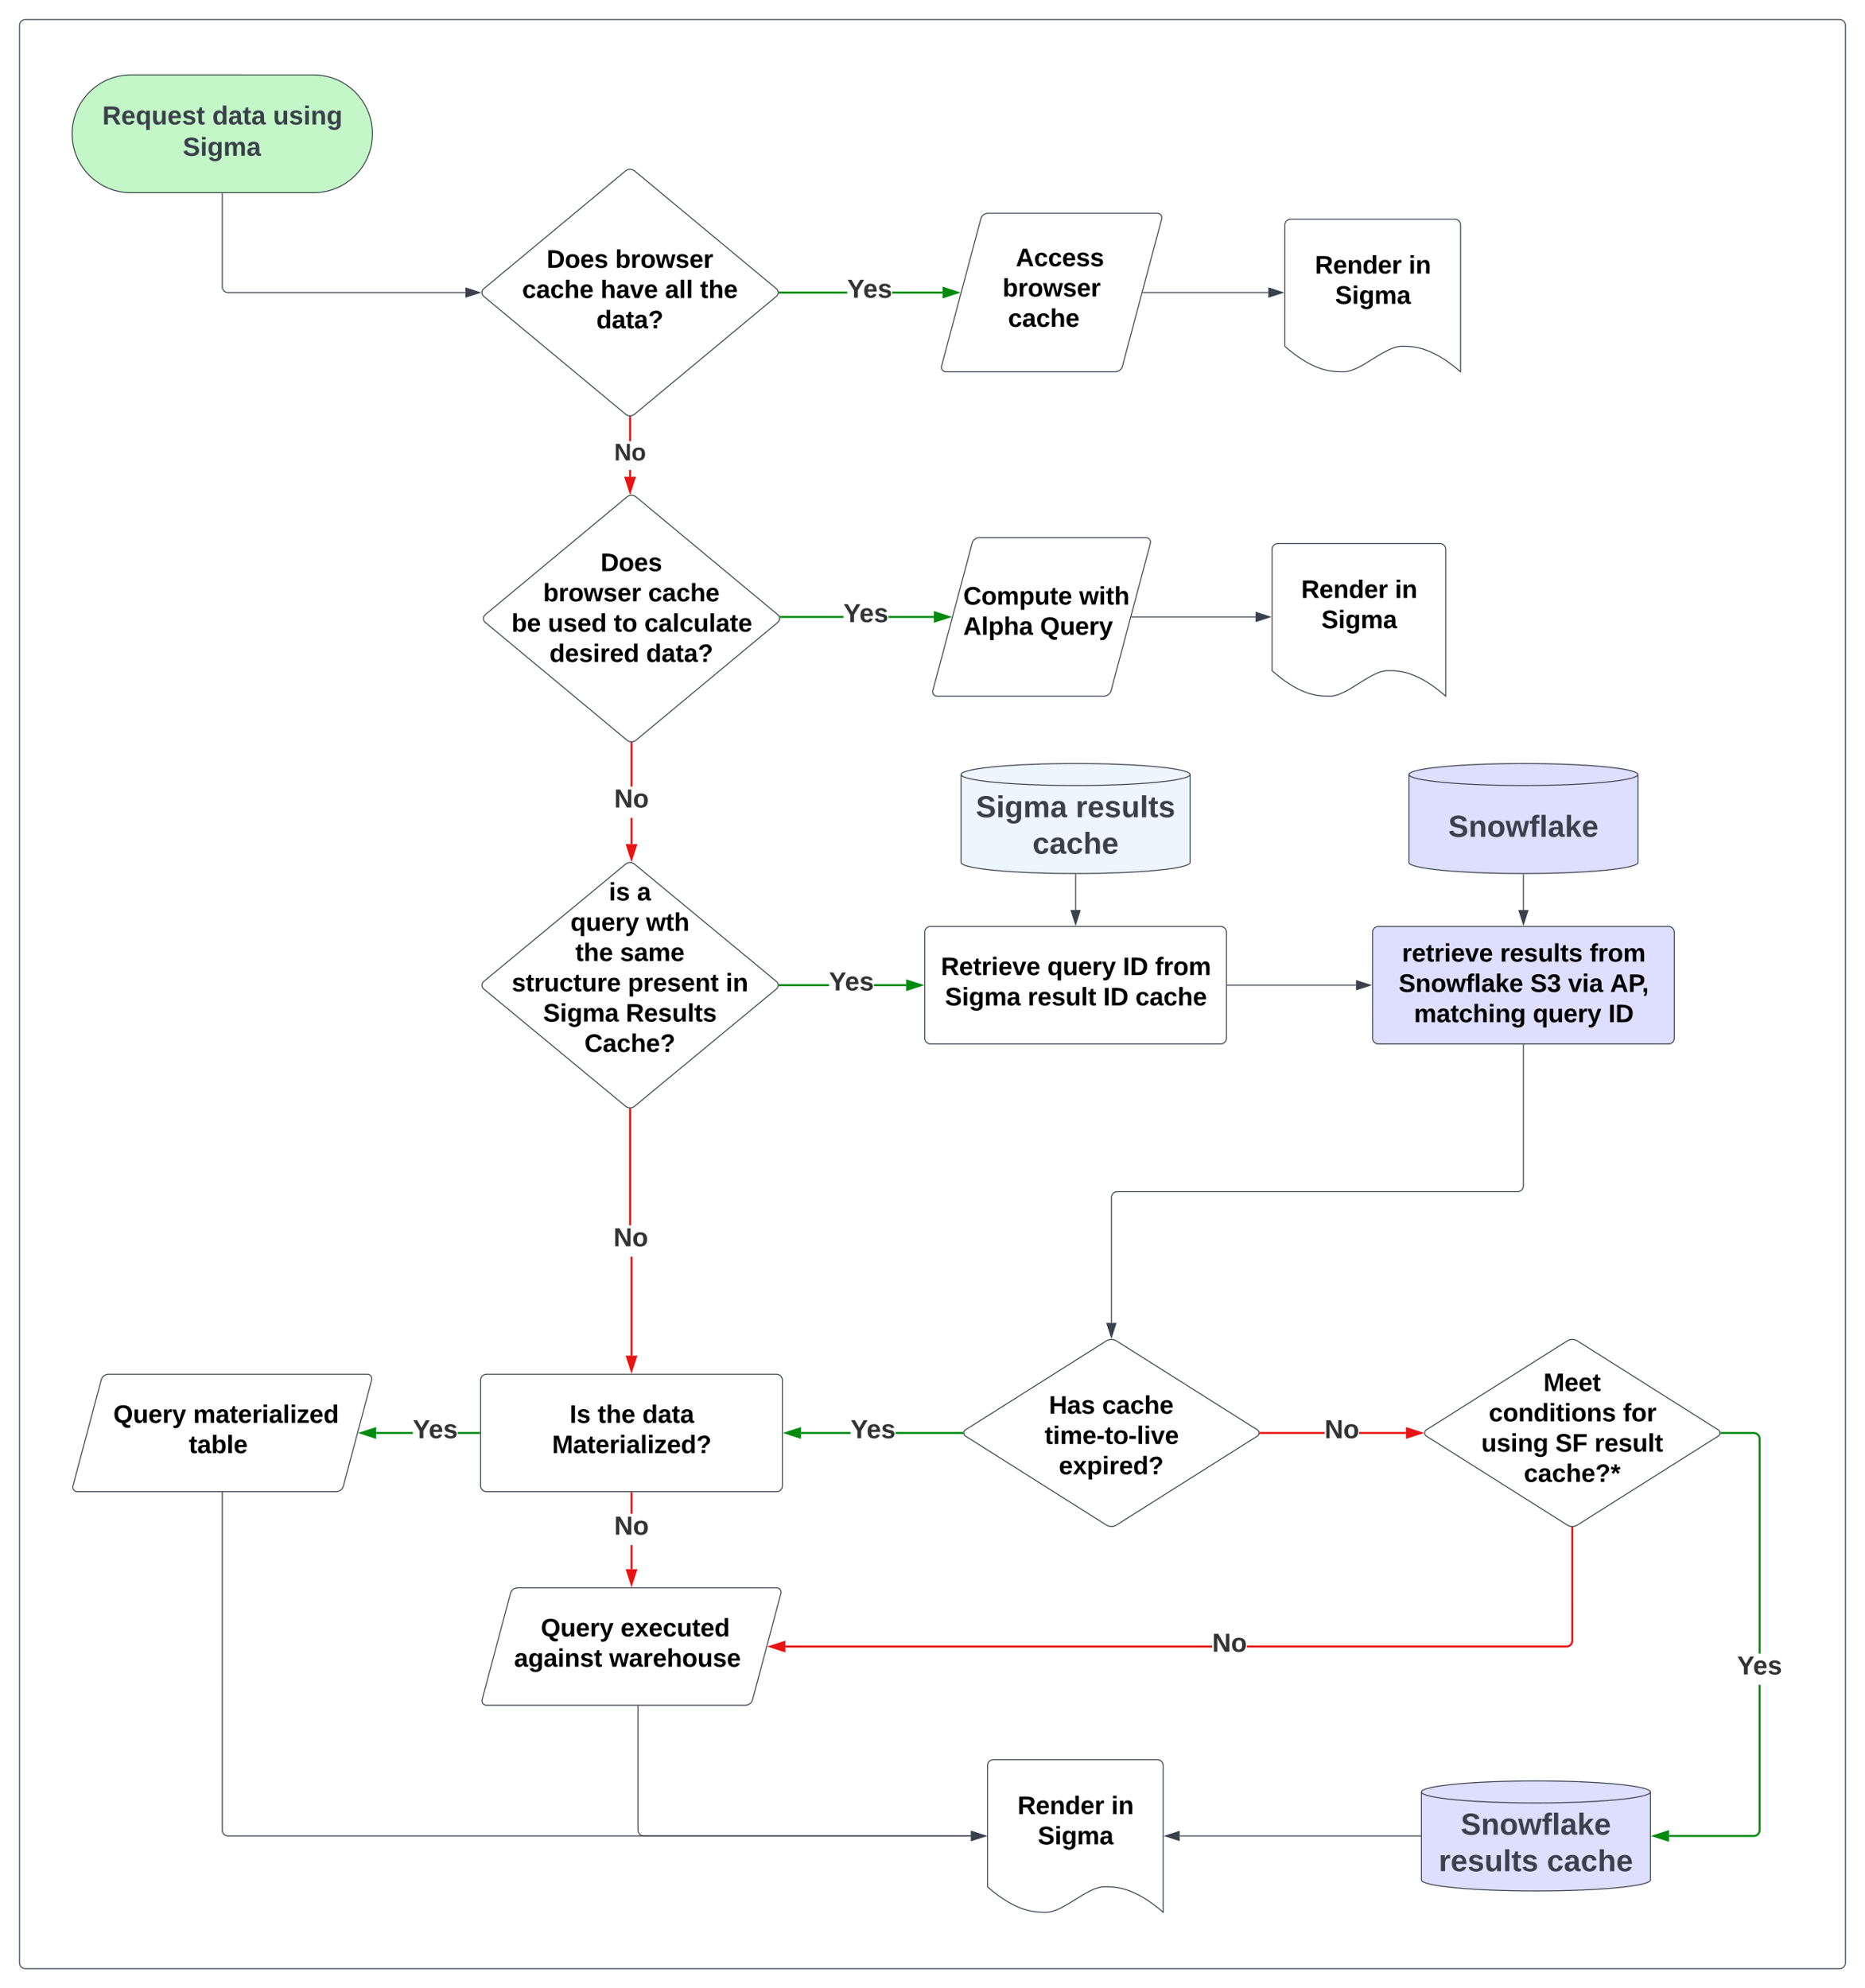 <svg xmlns="http://www.w3.org/2000/svg" xmlns:xlink="http://www.w3.org/1999/xlink" xmlns:lucid="lucid" width="1905.39" height="2031.37"><g transform="translate(1612.291 1161.845)" lucid:page-tab-id="0_0"><path d="M-2000-1500H500v2500h-2500z" fill="#fff"/><path d="M-1592.3-1135.85a6 6 0 0 1 6-6H267.1a6 6 0 0 1 6 6V843.54a6 6 0 0 1-6 6h-1853.4a6 6 0 0 1-6-6z" stroke="#3a414a" fill-opacity="0"/><path d="M-396.38-280.58c0 6.2-52.38 11.24-117 11.24s-117-5.03-117-11.24v-89.94c0-6.2 52.38-11.24 117-11.24s117 5.03 117 11.24z" stroke="#3a414a" fill="#edf5ff"/><path d="M-396.38-370.52c0 6.2-52.38 11.24-117 11.24s-117-5.03-117-11.24" stroke="#3a414a" fill="none"/><use xlink:href="#a" transform="matrix(1,0,0,1,-625.382,-354.277) translate(10.154 27.389)"/><use xlink:href="#b" transform="matrix(1,0,0,1,-625.382,-354.277) translate(112.043 27.389)"/><use xlink:href="#c" transform="matrix(1,0,0,1,-625.382,-354.277) translate(67.969 64.722)"/><path d="M-1291.94-1085.3c33.24 0 60.18 26.94 60.18 60.18 0 33.23-26.94 60.18-60.18 60.18h-186.48c-33.24 0-60.18-26.95-60.18-60.18 0-33.24 26.94-60.2 60.18-60.2z" stroke="#3a414a" fill="#c3f7c8"/><use xlink:href="#d" transform="matrix(1,0,0,1,-1533.602,-1080.305) translate(25.875 45.615)"/><use xlink:href="#e" transform="matrix(1,0,0,1,-1533.602,-1080.305) translate(138.172 45.615)"/><use xlink:href="#f" transform="matrix(1,0,0,1,-1533.602,-1080.305) translate(200.246 45.615)"/><use xlink:href="#g" transform="matrix(1,0,0,1,-1533.602,-1080.305) translate(108.042 77.615)"/><path d="M-973.2-987.23a7.22 7.22 0 0 1 9.24 0l144.93 120.45a5 5 0 0 1 0 7.67l-144.93 120.43a7.22 7.22 0 0 1-9.23 0L-1118.1-859.1a5 5 0 0 1 0-7.68z" stroke="#3a414a" fill="#fff"/><use xlink:href="#h" transform="matrix(1,0,0,1,-1117.731,-986.063) translate(63.938 97.81)"/><use xlink:href="#i" transform="matrix(1,0,0,1,-1117.731,-986.063) translate(133.968 97.81)"/><use xlink:href="#j" transform="matrix(1,0,0,1,-1117.731,-986.063) translate(38.877 128.743)"/><use xlink:href="#k" transform="matrix(1,0,0,1,-1117.731,-986.063) translate(119.003 128.743)"/><use xlink:href="#l" transform="matrix(1,0,0,1,-1117.731,-986.063) translate(184.807 128.743)"/><use xlink:href="#m" transform="matrix(1,0,0,1,-1117.731,-986.063) translate(220.61 128.743)"/><use xlink:href="#n" transform="matrix(1,0,0,1,-1117.731,-986.063) translate(114.742 159.676)"/><path d="M-971.72-654.16a7.22 7.22 0 0 1 9.23 0l144.93 120.45a5 5 0 0 1 0 7.66L-962.5-405.6a7.22 7.22 0 0 1-9.22 0l-144.93-120.44a5 5 0 0 1 0-7.67z" stroke="#3a414a" fill="#fff"/><use xlink:href="#o" transform="matrix(1,0,0,1,-1116.261,-652.991) translate(117.57 74.653)"/><use xlink:href="#p" transform="matrix(1,0,0,1,-1116.261,-652.991) translate(58.89 105.587)"/><use xlink:href="#q" transform="matrix(1,0,0,1,-1116.261,-652.991) translate(166.154 105.587)"/><use xlink:href="#r" transform="matrix(1,0,0,1,-1116.261,-652.991) translate(26.595 136.52)"/><use xlink:href="#s" transform="matrix(1,0,0,1,-1116.261,-652.991) translate(63.758 136.52)"/><use xlink:href="#t" transform="matrix(1,0,0,1,-1116.261,-652.991) translate(130.924 136.52)"/><use xlink:href="#u" transform="matrix(1,0,0,1,-1116.261,-652.991) translate(162.286 136.52)"/><use xlink:href="#v" transform="matrix(1,0,0,1,-1116.261,-652.991) translate(65.406 167.453)"/><use xlink:href="#w" transform="matrix(1,0,0,1,-1116.261,-652.991) translate(164.078 167.453)"/><path d="M-299.58-931.95a6 6 0 0 1 6-6h167.47a6 6 0 0 1 6 6v150C-150.1-808-168.75-808-180.06-808c-17.95 0-41.82 26.05-59.77 26.05-11.13 0-29.97 0-59.76-26.05z" stroke="#3a414a" fill="#fff"/><use xlink:href="#x" transform="matrix(1,0,0,1,-294.585,-932.949) translate(25.711 50.622)"/><use xlink:href="#y" transform="matrix(1,0,0,1,-294.585,-932.949) translate(121.447 50.622)"/><use xlink:href="#z" transform="matrix(1,0,0,1,-294.585,-932.949) translate(46.369 81.556)"/><path d="M-610.25-938.15a7.8 7.8 0 0 1 7.55-5.8h172.8a4.6 4.6 0 0 1 4.45 5.8l-40.1 150.4a7.8 7.8 0 0 1-7.55 5.8h-172.8a4.6 4.6 0 0 1-4.46-5.8z" stroke="#3a414a" fill="#fff"/><use xlink:href="#A" transform="matrix(1,0,0,1,-646.901,-938.949) translate(72.43 49.122)"/><use xlink:href="#B" transform="matrix(1,0,0,1,-646.901,-938.949) translate(58.953 80.056)"/><use xlink:href="#C" transform="matrix(1,0,0,1,-646.901,-938.949) translate(64.522 110.989)"/><path d="M-746.74-861.95h-69v-2h69zm97.42 0h-51.5v-2h51.5z" stroke="#008a0e" stroke-width=".05" fill="#008a0e"/><path d="M-815.7-861.95h-1.13l.1-1-.1-.96 1.12-.05z" fill="#008a0e"/><path d="M-815.68-861.92h-1.18l.1-1.03-.1-.98 1.18-.05zm-1.1-1.96l.07.93-.1.98h1.07v-1.95z" stroke="#008a0e" stroke-width=".05" fill="#008a0e"/><path d="M-634.05-862.95l-14.27 4.64v-9.28z" fill="#008a0e"/><path d="M-630.82-862.95l-18.5 6v-12zm-16.5 3.26l10.03-3.25-10.02-3.26z" stroke="#008a0e" stroke-width=".05" fill="#008a0e"/><use xlink:href="#D" transform="matrix(1,0,0,1,-746.739,-878.949) translate(0 21.333)"/><path d="M-444.48-862.95h128" stroke="#3a414a" fill="none"/><path d="M-444.47-862.45h-.65l.27-1h.38z" stroke="#3a414a" stroke-width=".05" fill="#3a414a"/><path d="M-301.7-862.95l-14.27 4.64v-9.28z" stroke="#3a414a" fill="#3a414a"/><path d="M-967.58-674.67h-2v-7h2zm0-36.33h-2v-24.5h2z" stroke="#e81313" stroke-width=".05" fill="#e81313"/><path d="M-968.58-736.5l1-.07v1.1h-2v-1.1z" fill="#e81313"/><path d="M-968.58-736.53l1.03-.07v1.15h-2.05v-1.15zm-.97 1.03h1.95v-1.04l-.98.06-.97-.06z" stroke="#e81313" stroke-width=".05" fill="#e81313"/><path d="M-968.58-659.4l-4.63-14.27h9.26z" fill="#e81313"/><path d="M-968.58-656.16l-6-18.5h12.02zm-3.25-16.5l3.25 10.02 3.26-10.03z" stroke="#e81313" stroke-width=".05" fill="#e81313"/><use xlink:href="#E" transform="matrix(1,0,0,1,-984.804,-711) translate(0 19.556)"/><path d="M-312.63-600.53a6 6 0 0 1 6-6h165.36a6 6 0 0 1 6 6v150c-29.62-26.05-48.06-26.05-59.24-26.05-17.74 0-41.33 26.05-59.07 26.05-11 0-29.62 0-59.06-26.05z" stroke="#3a414a" fill="#fff"/><use xlink:href="#x" transform="matrix(1,0,0,1,-307.63,-601.528) translate(24.711 50.622)"/><use xlink:href="#y" transform="matrix(1,0,0,1,-307.63,-601.528) translate(120.447 50.622)"/><use xlink:href="#z" transform="matrix(1,0,0,1,-307.63,-601.528) translate(45.369 81.556)"/><path d="M-619.13-606.73a7.8 7.8 0 0 1 7.55-5.8h170.1a4.6 4.6 0 0 1 4.46 5.8l-40.1 150.4a7.8 7.8 0 0 1-7.56 5.8h-170.1a4.6 4.6 0 0 1-4.46-5.8z" stroke="#3a414a" fill="#fff"/><use xlink:href="#F" transform="matrix(1,0,0,1,-655.784,-607.528) translate(27.546 63.372)"/><use xlink:href="#G" transform="matrix(1,0,0,1,-655.784,-607.528) translate(146.052 63.372)"/><use xlink:href="#H" transform="matrix(1,0,0,1,-655.784,-607.528) translate(27.531 94.306)"/><use xlink:href="#I" transform="matrix(1,0,0,1,-655.784,-607.528) translate(106.082 94.306)"/><path d="M-750.58-530.53h-63.95v-2h63.95zm92.38 0h-46.45v-2h46.45z" stroke="#008a0e" stroke-width=".05" fill="#008a0e"/><path d="M-814.5-530.53h-.82l-.03-.3-.25-.93-.36-.77h1.45z" fill="#008a0e"/><path d="M-814.48-530.5h-.86l-.03-.33-.25-.92-.38-.8h1.52zm-1.44-2l.34.73.26.93.02.3h.77v-1.96z" stroke="#008a0e" stroke-width=".05" fill="#008a0e"/><path d="M-642.94-531.53l-14.26 4.64v-9.26z" fill="#008a0e"/><path d="M-639.7-531.53l-18.5 6v-12zm-16.5 3.26l10.03-3.26-10.03-3.26z" stroke="#008a0e" stroke-width=".05" fill="#008a0e"/><use xlink:href="#D" transform="matrix(1,0,0,1,-750.581,-547.528) translate(0 21.333)"/><path d="M-456.06-531.53h126.55" stroke="#3a414a" fill="none"/><path d="M-456.05-531.03h-.64l.27-1h.38z" stroke="#3a414a" stroke-width=".05" fill="#3a414a"/><path d="M-314.75-531.53L-329-526.9v-9.26z" stroke="#3a414a" fill="#3a414a"/><path d="M-973.2-278.9a7.26 7.26 0 0 1 9.25 0l144.9 119.82a4.96 4.96 0 0 1 0 7.65L-963.94-31.6a7.26 7.26 0 0 1-9.25 0l-144.9-119.83a4.96 4.96 0 0 1 0-7.65z" stroke="#3a414a" fill="#fff"/><use xlink:href="#J" transform="matrix(1,0,0,1,-1117.731,-277.718) translate(127.524 35.935)"/><use xlink:href="#K" transform="matrix(1,0,0,1,-1117.731,-277.718) translate(156.165 35.935)"/><use xlink:href="#L" transform="matrix(1,0,0,1,-1117.731,-277.718) translate(88.284 66.868)"/><use xlink:href="#M" transform="matrix(1,0,0,1,-1117.731,-277.718) translate(165.474 66.868)"/><use xlink:href="#N" transform="matrix(1,0,0,1,-1117.731,-277.718) translate(93.225 97.801)"/><use xlink:href="#O" transform="matrix(1,0,0,1,-1117.731,-277.718) translate(138.909 97.801)"/><use xlink:href="#P" transform="matrix(1,0,0,1,-1117.731,-277.718) translate(28.279 128.735)"/><use xlink:href="#Q" transform="matrix(1,0,0,1,-1117.731,-277.718) translate(146.857 128.735)"/><use xlink:href="#R" transform="matrix(1,0,0,1,-1117.731,-277.718) translate(246.889 128.735)"/><use xlink:href="#S" transform="matrix(1,0,0,1,-1117.731,-277.718) translate(60.358 159.668)"/><use xlink:href="#T" transform="matrix(1,0,0,1,-1117.731,-277.718) translate(144.78 159.668)"/><use xlink:href="#U" transform="matrix(1,0,0,1,-1117.731,-277.718) translate(102.569 190.601)"/><path d="M-966.1-299.4h-2v-26.77h2zm0-58.77h-2v-44.26h2z" stroke="#e81313" stroke-width=".05" fill="#e81313"/><path d="M-967.1-403.43l1-.07v1.1h-2v-1.1z" fill="#e81313"/><path d="M-967.1-403.45l1.02-.07v1.14h-2.05v-1.14zm-.98 1.02h1.95v-1.04l-.98.07-.98-.07z" stroke="#e81313" stroke-width=".05" fill="#e81313"/><path d="M-967.1-284.14l-4.64-14.26h9.27z" fill="#e81313"/><path d="M-967.1-280.9l-6.02-18.5h12.03zm-3.26-16.5l3.25 10.03 3.25-10.03z" stroke="#e81313" stroke-width=".05" fill="#e81313"/><use xlink:href="#V" transform="matrix(1,0,0,1,-984.809,-358.165) translate(0 21.333)"/><path d="M-1121.26 248.23a6 6 0 0 1 6-6h296.3a6 6 0 0 1 6 6v108a6 6 0 0 1-6 6h-296.3a6 6 0 0 1-6-6z" stroke="#3a414a" fill="#fff"/><use xlink:href="#W" transform="matrix(1,0,0,1,-1116.261,247.227) translate(85.915 44.685)"/><use xlink:href="#X" transform="matrix(1,0,0,1,-1116.261,247.227) translate(114.557 44.685)"/><use xlink:href="#Y" transform="matrix(1,0,0,1,-1116.261,247.227) translate(160.241 44.685)"/><use xlink:href="#Z" transform="matrix(1,0,0,1,-1116.261,247.227) translate(68.014 75.618)"/><path d="M-966.1 223.22h-2V122.14h2zm-1.48-133.08h-2V-28.44h2z" stroke="#e81313" stroke-width=".05" fill="#e81313"/><path d="M-968.58-29.44l1-.07v1.08h-2v-1.1z" fill="#e81313"/><path d="M-968.58-29.47l1.03-.07v1.15h-2.05v-1.14zm-.97 1.03h1.95v-1.05l-.98.08-.97-.07z" stroke="#e81313" stroke-width=".05" fill="#e81313"/><path d="M-967.1 238.5l-4.64-14.28h9.27z" fill="#e81313"/><path d="M-967.1 241.73l-6.02-18.5h12.03zm-3.26-16.5l3.25 10.03 3.25-10.03z" stroke="#e81313" stroke-width=".05" fill="#e81313"/><use xlink:href="#V" transform="matrix(1,0,0,1,-985.544,90.141) translate(0 21.333)"/><path d="M-667.54-209.25a6 6 0 0 1 6-6h296.3a6 6 0 0 1 6 6v108a6 6 0 0 1-6 6h-296.3a6 6 0 0 1-6-6z" stroke="#3a414a" fill="#fff"/><use xlink:href="#aa" transform="matrix(1,0,0,1,-662.537,-210.252) translate(11.553 44.685)"/><use xlink:href="#ab" transform="matrix(1,0,0,1,-662.537,-210.252) translate(120.249 44.685)"/><use xlink:href="#ac" transform="matrix(1,0,0,1,-662.537,-210.252) translate(197.44 44.685)"/><use xlink:href="#ad" transform="matrix(1,0,0,1,-662.537,-210.252) translate(230.306 44.685)"/><use xlink:href="#ae" transform="matrix(1,0,0,1,-662.537,-210.252) translate(15.778 75.618)"/><use xlink:href="#af" transform="matrix(1,0,0,1,-662.537,-210.252) translate(100.2 75.618)"/><use xlink:href="#ac" transform="matrix(1,0,0,1,-662.537,-210.252) translate(177.39 75.618)"/><use xlink:href="#ag" transform="matrix(1,0,0,1,-662.537,-210.252) translate(210.257 75.618)"/><path d="M-765.35-154.25h-50.4v-2h50.4zm78.8 0h-32.88v-2h32.9z" stroke="#008a0e" stroke-width=".05" fill="#008a0e"/><path d="M-815.72-154.25h-1.12l.1-1-.1-.96 1.12-.05z" fill="#008a0e"/><path d="M-815.7-154.23h-1.17l.1-1.02-.1-.98 1.18-.05zm-1.1-1.96l.08.95-.1.97h1.08v-1.95z" stroke="#008a0e" stroke-width=".05" fill="#008a0e"/><path d="M-671.27-155.25l-14.27 4.63v-9.27z" fill="#008a0e"/><path d="M-668.04-155.25l-18.5 6v-12zm-16.5 3.26l10.03-3.25-10.04-3.26z" stroke="#008a0e" stroke-width=".05" fill="#008a0e"/><use xlink:href="#D" transform="matrix(1,0,0,1,-765.353,-171.252) translate(0 21.333)"/><path d="M-513.38-268.34v36.2" stroke="#3a414a" fill="none"/><path d="M-513.38-268.84h.5v.5h-1v-.5z" stroke="#3a414a" stroke-width=".05" fill="#3a414a"/><path d="M-513.38-217.37l-4.64-14.27h9.27z" stroke="#3a414a" fill="#3a414a"/><path d="M61.13-280.58c0 6.2-52.38 11.24-117 11.24-64.6 0-117-5.03-117-11.24v-89.94c0-6.2 52.4-11.24 117-11.24 64.62 0 117 5.03 117 11.24z" stroke="#3a414a" fill="#dedeff"/><path d="M61.13-370.52c0 6.2-52.38 11.24-117 11.24-64.6 0-117-5.03-117-11.24" stroke="#3a414a" fill="none"/><use xlink:href="#ah" transform="matrix(1,0,0,1,-167.865,-354.277) translate(35.216 47.389)"/><path d="M-210.02-209.25a6 6 0 0 1 6-6h296.3a6 6 0 0 1 6 6v108a6 6 0 0 1-6 6H-204a6 6 0 0 1-6-6z" stroke="#3a414a" fill="#dedeff"/><use xlink:href="#ai" transform="matrix(1,0,0,1,-205.02,-210.252) translate(25.086 30.935)"/><use xlink:href="#aj" transform="matrix(1,0,0,1,-205.02,-210.252) translate(125.262 30.935)"/><use xlink:href="#ak" transform="matrix(1,0,0,1,-205.02,-210.252) translate(216.773 30.935)"/><use xlink:href="#al" transform="matrix(1,0,0,1,-205.02,-210.252) translate(21.685 61.868)"/><use xlink:href="#am" transform="matrix(1,0,0,1,-205.02,-210.252) translate(156.088 61.868)"/><use xlink:href="#an" transform="matrix(1,0,0,1,-205.02,-210.252) translate(194.754 61.868)"/><use xlink:href="#ao" transform="matrix(1,0,0,1,-205.02,-210.252) translate(237.717 61.868)"/><use xlink:href="#ap" transform="matrix(1,0,0,1,-205.02,-210.252) translate(37.331 92.801)"/><use xlink:href="#L" transform="matrix(1,0,0,1,-205.02,-210.252) translate(158.773 92.801)"/><use xlink:href="#aq" transform="matrix(1,0,0,1,-205.02,-210.252) translate(235.963 92.801)"/><path d="M-358.73-155.25h131.83M-358.7-155.25h-.53" stroke="#3a414a" fill="none"/><path d="M-212.14-155.25l-14.26 4.63v-9.27z" stroke="#3a414a" fill="#3a414a"/><path d="M-55.87-268.34v36.2" stroke="#3a414a" fill="none"/><path d="M-55.87-268.84h.5v.5h-1v-.5z" stroke="#3a414a" stroke-width=".05" fill="#3a414a"/><path d="M-55.87-217.37l-4.63-14.27h9.27z" stroke="#3a414a" fill="#3a414a"/><path d="M-481.9 208.1a9.5 9.5 0 0 1 10.15 0l144 90.92a3.8 3.8 0 0 1 0 6.4l-144 90.93a9.5 9.5 0 0 1-10.14 0l-144-90.92a3.8 3.8 0 0 1 0-6.4z" stroke="#3a414a" fill="#fff"/><use xlink:href="#ar" transform="matrix(1,0,0,1,-625.977,209.897) translate(85.348 72.653)"/><use xlink:href="#as" transform="matrix(1,0,0,1,-625.977,209.897) translate(139.696 72.653)"/><use xlink:href="#at" transform="matrix(1,0,0,1,-625.977,209.897) translate(80.943 103.587)"/><use xlink:href="#au" transform="matrix(1,0,0,1,-625.977,209.897) translate(95.409 134.52)"/><path d="M-55.87-94.25V49.7a6 6 0 0 1-6 6H-470.8a6 6 0 0 0-6 6v128.05" stroke="#3a414a" fill="none"/><path d="M-55.37-94.24h-1v-.5h1z" stroke="#3a414a" stroke-width=".05" fill="#3a414a"/><path d="M-476.82 204.5l-4.64-14.25h9.27z" stroke="#3a414a" fill="#3a414a"/><path d="M-743.27 303.23h-50.68v-2h50.68zm114.1 0h-68.18v-2h68.18z" stroke="#008a0e" stroke-width=".05" fill="#008a0e"/><path d="M-628.1 301.37l-.07.86.08.86.06.13h-1.16v-2h1.16z" fill="#008a0e"/><path d="M-628.06 301.37l-.1.86.1.85.05.17h-1.22v-2.05h1.2zm-1.1-.12v1.95h1.08l-.03-.1-.1-.87.1-.87.02-.1z" stroke="#008a0e" stroke-width=".05" fill="#008a0e"/><path d="M-794.95 306.86l-14.26-4.63 14.25-4.64z" fill="#008a0e"/><path d="M-793.95 308.24l-18.5-6 18.5-6.03zm-12.03-6l10.03 3.25v-6.53z" stroke="#008a0e" stroke-width=".05" fill="#008a0e"/><g><use xlink:href="#D" transform="matrix(1,0,0,1,-743.274,286.227) translate(0 21.333)"/></g><path d="M-603.38 641.97a6 6 0 0 1 6-6h167.48a6 6 0 0 1 6 6v150c-29.97-26.05-48.64-26.05-59.95-26.05-17.95 0-41.82 26.05-59.76 26.05-11.14 0-30 0-59.78-26.05z" stroke="#3a414a" fill="#fff"/><g><use xlink:href="#x" transform="matrix(1,0,0,1,-598.382,640.974) translate(25.711 50.622)"/><use xlink:href="#y" transform="matrix(1,0,0,1,-598.382,640.974) translate(121.447 50.622)"/><use xlink:href="#z" transform="matrix(1,0,0,1,-598.382,640.974) translate(46.369 81.556)"/></g><path d="M-1090.8 466.23a7.8 7.8 0 0 1 7.54-5.8h264.3a4.6 4.6 0 0 1 4.46 5.8l-28.9 108.4a7.8 7.8 0 0 1-7.55 5.8h-264.3a4.6 4.6 0 0 1-4.46-5.8z" stroke="#3a414a" fill="#fff"/><g><use xlink:href="#av" transform="matrix(1,0,0,1,-1116.261,465.432) translate(56.482 44.685)"/><use xlink:href="#aw" transform="matrix(1,0,0,1,-1116.261,465.432) translate(138.04 44.685)"/><use xlink:href="#ax" transform="matrix(1,0,0,1,-1116.261,465.432) translate(29.22 75.618)"/><use xlink:href="#ay" transform="matrix(1,0,0,1,-1116.261,465.432) translate(126.388 75.618)"/></g><path d="M-960.5 581.43v126.54a6 6 0 0 0 6 6h334.24" stroke="#3a414a" fill="none"/><path d="M-960 581.45h-1v-.52h1z" stroke="#3a414a" stroke-width=".05" fill="#3a414a"/><path d="M-605.5 713.97l-14.26 4.64v-9.26z" stroke="#3a414a" fill="#3a414a"/><path d="M-11 208.1a9.5 9.5 0 0 1 10.13 0l144 90.92a3.8 3.8 0 0 1 0 6.4l-144 90.93a9.5 9.5 0 0 1-10.14 0l-144.02-90.92a3.8 3.8 0 0 1 0-6.4z" stroke="#3a414a" fill="#fff"/><g><use xlink:href="#az" transform="matrix(1,0,0,1,-155.094,209.897) translate(119.719 49.528)"/><use xlink:href="#aA" transform="matrix(1,0,0,1,-155.094,209.897) translate(63.865 80.462)"/><use xlink:href="#aB" transform="matrix(1,0,0,1,-155.094,209.897) translate(200.917 80.462)"/><use xlink:href="#aC" transform="matrix(1,0,0,1,-155.094,209.897) translate(56.133 111.395)"/><use xlink:href="#aD" transform="matrix(1,0,0,1,-155.094,209.897) translate(131.82 111.395)"/><use xlink:href="#aE" transform="matrix(1,0,0,1,-155.094,209.897) translate(171.847 111.395)"/><use xlink:href="#aF" transform="matrix(1,0,0,1,-155.094,209.897) translate(99.669 142.328)"/></g><path d="M-966.1 441.43h-2V416.8h2zm0-56.62h-2v-21.07h2z" stroke="#e81313" stroke-width=".05" fill="#e81313"/><path d="M-966.1 363.75h-2v-1.02h2z" fill="#e81313"/><path d="M-966.08 363.78h-2.05v-1.08h2.05zm-2-1.03v.98h1.95v-.98z" stroke="#e81313" stroke-width=".05" fill="#e81313"/><path d="M-967.1 456.7l-4.64-14.27h9.27z" fill="#e81313"/><path d="M-967.1 459.93l-6.02-18.5h12.03zm-3.26-16.5l3.25 10.03 3.25-10.03z" stroke="#e81313" stroke-width=".05" fill="#e81313"/><g><use xlink:href="#aG" transform="matrix(1,0,0,1,-984.809,384.812) translate(0 21.333)"/></g><path d="M-259.08 303.23h-65.4v-2h65.4zm83.3 0h-47.9v-2h47.9z" stroke="#e81313" stroke-width=".05" fill="#e81313"/><path d="M-324.44 303.23h-1.16l.04-.14.1-.87-.1-.86-.04-.14h1.16z" fill="#e81313"/><path d="M-324.42 303.25h-1.22l.06-.17.08-.85-.08-.86-.06-.17h1.22zm-1.15-2l.04.1.08.88-.08.86-.04.1h1.1v-1.95z" stroke="#e81313" stroke-width=".05" fill="#e81313"/><path d="M-160.53 302.23l-14.26 4.63v-9.27z" fill="#e81313"/><path d="M-157.3 302.23l-18.5 6v-12.02zm-16.5 3.26l10.04-3.27-10.03-3.26z" stroke="#e81313" stroke-width=".05" fill="#e81313"/><g><use xlink:href="#V" transform="matrix(1,0,0,1,-259.084,286.227) translate(0 21.333)"/></g><path d="M-373.83 521.43h-436.1v-2h436.1zm368.9-6.96l-.1 1.06-.25 1.07-.42 1-.57.95-.72.83-.82.72-.94.57-1 .42-1.08.25-1.06.08h-326.53v-2h326.45l.82-.06.77-.2.73-.3.67-.4.6-.5.5-.6.4-.67.3-.72.2-.77.06-.8V399.3h2z" stroke="#e81313" stroke-width=".05" fill="#e81313"/><path d="M-5.94 398.32l1-.06v1.1h-2v-1.1z" fill="#e81313"/><path d="M-5.94 398.3l1.03-.06v1.13h-2.06v-1.13zm-.97 1.02h1.94v-1.03l-.98.05-.97-.06z" stroke="#e81313" stroke-width=".05" fill="#e81313"/><path d="M-810.93 525.07l-14.27-4.64 14.27-4.63z" fill="#e81313"/><path d="M-809.93 526.44l-18.5-6 18.5-6.02zm-12.03-6l10.03 3.25v-6.53z" stroke="#e81313" stroke-width=".05" fill="#e81313"/><g><use xlink:href="#V" transform="matrix(1,0,0,1,-373.834,504.432) translate(0 21.333)"/></g><path d="M73.9 758.94c0 6.2-52.38 11.24-117 11.24-64.6 0-117-5.03-117-11.24V669c0-6.2 52.4-11.24 117-11.24 64.62 0 117 5.04 117 11.25z" stroke="#3a414a" fill="#dedeff"/><path d="M73.9 669c0 6.2-52.38 11.25-117 11.25-64.6 0-117-5.04-117-11.25" stroke="#3a414a" fill="none"/><g><use xlink:href="#aH" transform="matrix(1,0,0,1,-155.094,685.247) translate(35.216 27.389)"/><use xlink:href="#aI" transform="matrix(1,0,0,1,-155.094,685.247) translate(12.747 64.722)"/><use xlink:href="#c" transform="matrix(1,0,0,1,-155.094,685.247) translate(123.191 64.722)"/></g><path d="M186.4 708l-.07 1.07-.26 1.07-.42 1-.57.95-.72.83-.83.7-.94.58-1.02.43-1.07.26-1.05.07H92.9v-2h86.47l.82-.06.76-.17.72-.3.67-.4.6-.52.5-.6.4-.66.3-.72.2-.76.06-.83V559.6h2zm-5.9-406.7l1.08.27 1 .42.95.56.83.7.72.85.57.95.42 1 .26 1.08.08 1.06v219.4h-2V308.27l-.05-.82-.2-.77-.3-.72-.4-.67-.5-.6-.6-.52-.67-.4-.72-.3-.77-.2-.83-.05H146.4v-2h33.05z" stroke="#008a0e" stroke-width=".05" fill="#008a0e"/><path d="M146.44 303.23h-1.16l.04-.14.1-.87-.1-.86-.04-.14h1.16z" fill="#008a0e"/><path d="M146.46 303.25h-1.2l.04-.17.1-.85-.1-.86-.05-.17h1.2zm-1.15-2l.05.1.1.88-.1.86-.03.1h1.1v-1.95z" stroke="#008a0e" stroke-width=".05" fill="#008a0e"/><path d="M91.9 718.6l-14.26-4.63 14.27-4.63z" fill="#008a0e"/><path d="M92.9 720l-18.5-6.03 18.5-6zm-12.02-6.03l10.03 3.26v-6.5z" stroke="#008a0e" stroke-width=".05" fill="#008a0e"/><g><use xlink:href="#aJ" transform="matrix(1,0,0,1,162.449,527.603) translate(0 21.333)"/></g><path d="M-161.1 713.97H-407" stroke="#3a414a" fill="none"/><path d="M-160.6 714.47h-.5v-1h.5z" stroke="#3a414a" stroke-width=".05" fill="#3a414a"/><path d="M-421.78 713.97l14.26-4.63v9.27z" stroke="#3a414a" fill="#3a414a"/><path d="M-1508.88 248.02a7.8 7.8 0 0 1 7.54-5.8h264.3a4.6 4.6 0 0 1 4.47 5.8l-28.9 108.4a7.8 7.8 0 0 1-7.56 5.8h-264.3a4.6 4.6 0 0 1-4.46-5.8z" stroke="#3a414a" fill="#fff"/><g><use xlink:href="#aK" transform="matrix(1,0,0,1,-1534.337,247.227) translate(37.828 44.685)"/><use xlink:href="#aL" transform="matrix(1,0,0,1,-1534.337,247.227) translate(119.386 44.685)"/><use xlink:href="#aM" transform="matrix(1,0,0,1,-1534.337,247.227) translate(115.003 75.618)"/></g><path d="M-1190.54 303.23H-1228v-2h37.46zm67.78 0h-21.86v-2h21.86z" stroke="#008a0e" stroke-width=".05" fill="#008a0e"/><path d="M-1121.76 303.23h-1.03v-2h1.04z" fill="#008a0e"/><path d="M-1121.74 303.25h-1.07v-2.05h1.06zm-1.02-2v1.95h.97v-1.95z" stroke="#008a0e" stroke-width=".05" fill="#008a0e"/><path d="M-1229 306.86l-14.27-4.63 14.26-4.64z" fill="#008a0e"/><path d="M-1228 308.24l-18.5-6 18.5-6.03zm-12.04-6l10.03 3.25v-6.53z" stroke="#008a0e" stroke-width=".05" fill="#008a0e"/><g><use xlink:href="#aN" transform="matrix(1,0,0,1,-1190.544,286.227) translate(0 21.333)"/></g><path d="M-1384.68 707.95l.07.88.2.84.32.8.45.74.56.66.66.56.72.45.8.33.84.2.88.07h758.9v1h-758.94l-1-.08-1-.24-.93-.4-.87-.53-.78-.66-.66-.77-.53-.87-.4-.95-.23-1-.08-1V363.24h1z" stroke="#3a414a" stroke-width=".05" fill="#3a414a"/><path d="M-1384.68 363.24h-1v-.5h1z" fill="#3a414a"/><path d="M-1384.66 363.26h-1.05v-.56h1.04zm-1-.5v.45h.95v-.45z" stroke="#3a414a" stroke-width=".05" fill="#3a414a"/><path d="M-605.5 713.97l-14.26 4.64v-9.26z" fill="#3a414a"/><path d="M-603.88 713.97l-16.38 5.33v-10.65zm-15.38 3.95l12.14-3.95-12.14-3.94z" stroke="#3a414a" stroke-width=".05" fill="#3a414a"/><path d="M-1385.18-963.94v95a6 6 0 0 0 6 6h242.38" stroke="#3a414a" fill="none"/><path d="M-1384.68-963.93h-1v-.5h1z" stroke="#3a414a" stroke-width=".05" fill="#3a414a"/><path d="M-1122.04-862.95l-14.26 4.64v-9.28z" stroke="#3a414a" fill="#3a414a"/><defs><path fill="#3a414a" d="M169-182c-1-43-94-46-97-3 18 66 151 10 154 114 3 95-165 93-204 36-6-8-10-19-12-30l50-8c3 46 112 56 116 5-17-69-150-10-154-114-4-87 153-88 188-35 5 8 8 18 10 28" id="aO"/><path fill="#3a414a" d="M25-224v-37h50v37H25zM25 0v-190h50V0H25" id="aP"/><path fill="#3a414a" d="M195-6C206 82 75 100 31 46c-4-6-6-13-8-21l49-6c3 16 16 24 34 25 40 0 42-37 40-79-11 22-30 35-61 35-53 0-70-43-70-97 0-56 18-96 73-97 30 0 46 14 59 34l2-30h47zm-90-29c32 0 41-27 41-63 0-35-9-62-40-62-32 0-39 29-40 63 0 36 9 62 39 62" id="aQ"/><path fill="#3a414a" d="M220-157c-53 9-28 100-34 157h-49v-107c1-27-5-49-29-50C55-147 81-57 75 0H25l-1-190h47c2 12-1 28 3 38 10-53 101-56 108 0 13-22 24-43 59-42 82 1 51 116 57 194h-49v-107c-1-25-5-48-29-50" id="aR"/><path fill="#3a414a" d="M133-34C117-15 103 5 69 4 32 3 11-16 11-54c-1-60 55-63 116-61 1-26-3-47-28-47-18 1-26 9-28 27l-52-2c7-38 36-58 82-57s74 22 75 68l1 82c-1 14 12 18 25 15v27c-30 8-71 5-69-32zm-48 3c29 0 43-24 42-57-32 0-66-3-65 30 0 17 8 27 23 27" id="aS"/><g id="a"><use transform="matrix(0.086,0,0,0.086,0,0)" xlink:href="#aO"/><use transform="matrix(0.086,0,0,0.086,20.741,0)" xlink:href="#aP"/><use transform="matrix(0.086,0,0,0.086,29.383,0)" xlink:href="#aQ"/><use transform="matrix(0.086,0,0,0.086,48.309,0)" xlink:href="#aR"/><use transform="matrix(0.086,0,0,0.086,75.963,0)" xlink:href="#aS"/></g><path fill="#3a414a" d="M135-150c-39-12-60 13-60 57V0H25l-1-190h47c2 13-1 29 3 40 6-28 27-53 61-41v41" id="aT"/><path fill="#3a414a" d="M185-48c-13 30-37 53-82 52C43 2 14-33 14-96s30-98 90-98c62 0 83 45 84 108H66c0 31 8 55 39 56 18 0 30-7 34-22zm-45-69c5-46-57-63-70-21-2 6-4 13-4 21h74" id="aU"/><path fill="#3a414a" d="M137-138c1-29-70-34-71-4 15 46 118 7 119 86 1 83-164 76-172 9l43-7c4 19 20 25 44 25 33 8 57-30 24-41C81-84 22-81 20-136c-2-80 154-74 161-7" id="aV"/><path fill="#3a414a" d="M85 4C-2 5 27-109 22-190h50c7 57-23 150 33 157 60-5 35-97 40-157h50l1 190h-47c-2-12 1-28-3-38-12 25-28 42-61 42" id="aW"/><path fill="#3a414a" d="M25 0v-261h50V0H25" id="aX"/><path fill="#3a414a" d="M115-3C79 11 28 4 28-45v-112H4v-33h27l15-45h31v45h36v33H77v99c-1 23 16 31 38 25v30" id="aY"/><g id="b"><use transform="matrix(0.086,0,0,0.086,0,0)" xlink:href="#aT"/><use transform="matrix(0.086,0,0,0.086,12.099,0)" xlink:href="#aU"/><use transform="matrix(0.086,0,0,0.086,29.383,0)" xlink:href="#aV"/><use transform="matrix(0.086,0,0,0.086,46.667,0)" xlink:href="#aW"/><use transform="matrix(0.086,0,0,0.086,65.593,0)" xlink:href="#aX"/><use transform="matrix(0.086,0,0,0.086,74.235,0)" xlink:href="#aY"/><use transform="matrix(0.086,0,0,0.086,84.519,0)" xlink:href="#aV"/></g><path fill="#3a414a" d="M190-63c-7 42-38 67-86 67-59 0-84-38-90-98-12-110 154-137 174-36l-49 2c-2-19-15-32-35-32-30 0-35 28-38 64-6 74 65 87 74 30" id="aZ"/><path fill="#3a414a" d="M114-157C55-157 80-60 75 0H25v-261h50l-1 109c12-26 28-41 61-42 86-1 58 113 63 194h-50c-7-57 23-157-34-157" id="ba"/><g id="c"><use transform="matrix(0.086,0,0,0.086,0,0)" xlink:href="#aZ"/><use transform="matrix(0.086,0,0,0.086,17.284,0)" xlink:href="#aS"/><use transform="matrix(0.086,0,0,0.086,34.568,0)" xlink:href="#aZ"/><use transform="matrix(0.086,0,0,0.086,51.852,0)" xlink:href="#ba"/><use transform="matrix(0.086,0,0,0.086,70.778,0)" xlink:href="#aU"/></g><path fill="#3a414a" d="M240-174c0 40-23 61-54 70L253 0h-59l-57-94H76V0H24v-248c93 4 217-23 216 74zM76-134c48-2 112 12 112-38 0-48-66-32-112-35v73" id="bb"/><path fill="#3a414a" d="M84 4C32 4 15-41 15-95c0-55 18-99 73-99 29 0 47 12 58 34l2-30h48l-1 265h-49V-32C136-9 114 4 84 4zm21-34c32 0 41-29 41-66 0-36-9-64-40-64-33 0-39 30-40 65 0 43 13 65 39 65" id="bc"/><g id="d"><use transform="matrix(0.074,0,0,0.074,0,0)" xlink:href="#bb"/><use transform="matrix(0.074,0,0,0.074,19.185,0)" xlink:href="#aU"/><use transform="matrix(0.074,0,0,0.074,34,0)" xlink:href="#bc"/><use transform="matrix(0.074,0,0,0.074,50.222,0)" xlink:href="#aW"/><use transform="matrix(0.074,0,0,0.074,66.444,0)" xlink:href="#aU"/><use transform="matrix(0.074,0,0,0.074,81.259,0)" xlink:href="#aV"/><use transform="matrix(0.074,0,0,0.074,96.074,0)" xlink:href="#aY"/></g><path fill="#3a414a" d="M88-194c31-1 46 15 58 34l-1-101h50l1 261h-48c-2-10 0-23-3-31C134-8 116 4 84 4 32 4 16-41 15-95c0-56 19-97 73-99zm17 164c33 0 40-30 41-66 1-37-9-64-41-64s-38 30-39 65c0 43 13 65 39 65" id="bd"/><g id="e"><use transform="matrix(0.074,0,0,0.074,0,0)" xlink:href="#bd"/><use transform="matrix(0.074,0,0,0.074,16.222,0)" xlink:href="#aS"/><use transform="matrix(0.074,0,0,0.074,31.037,0)" xlink:href="#aY"/><use transform="matrix(0.074,0,0,0.074,39.852,0)" xlink:href="#aS"/></g><path fill="#3a414a" d="M135-194c87-1 58 113 63 194h-50c-7-57 23-157-34-157-59 0-34 97-39 157H25l-1-190h47c2 12-1 28 3 38 12-26 28-41 61-42" id="be"/><g id="f"><use transform="matrix(0.074,0,0,0.074,0,0)" xlink:href="#aW"/><use transform="matrix(0.074,0,0,0.074,16.222,0)" xlink:href="#aV"/><use transform="matrix(0.074,0,0,0.074,31.037,0)" xlink:href="#aP"/><use transform="matrix(0.074,0,0,0.074,38.444,0)" xlink:href="#be"/><use transform="matrix(0.074,0,0,0.074,54.667,0)" xlink:href="#aQ"/></g><g id="g"><use transform="matrix(0.074,0,0,0.074,0,0)" xlink:href="#aO"/><use transform="matrix(0.074,0,0,0.074,17.778,0)" xlink:href="#aP"/><use transform="matrix(0.074,0,0,0.074,25.185,0)" xlink:href="#aQ"/><use transform="matrix(0.074,0,0,0.074,41.407,0)" xlink:href="#aR"/><use transform="matrix(0.074,0,0,0.074,65.111,0)" xlink:href="#aS"/></g><path d="M24-248c120-7 223 5 221 122C244-46 201 0 124 0H24v-248zM76-40c74 7 117-18 117-86 0-67-45-88-117-82v168" id="bf"/><path d="M110-194c64 0 96 36 96 99 0 64-35 99-97 99-61 0-95-36-95-99 0-62 34-99 96-99zm-1 164c35 0 45-28 45-65 0-40-10-65-43-65-34 0-45 26-45 65 0 36 10 65 43 65" id="bg"/><path d="M185-48c-13 30-37 53-82 52C43 2 14-33 14-96s30-98 90-98c62 0 83 45 84 108H66c0 31 8 55 39 56 18 0 30-7 34-22zm-45-69c5-46-57-63-70-21-2 6-4 13-4 21h74" id="bh"/><path d="M137-138c1-29-70-34-71-4 15 46 118 7 119 86 1 83-164 76-172 9l43-7c4 19 20 25 44 25 33 8 57-30 24-41C81-84 22-81 20-136c-2-80 154-74 161-7" id="bi"/><g id="h"><use transform="matrix(0.072,0,0,0.072,0,0)" xlink:href="#bf"/><use transform="matrix(0.072,0,0,0.072,18.546,0)" xlink:href="#bg"/><use transform="matrix(0.072,0,0,0.072,34.227,0)" xlink:href="#bh"/><use transform="matrix(0.072,0,0,0.072,48.548,0)" xlink:href="#bi"/></g><path d="M135-194c52 0 70 43 70 98 0 56-19 99-73 100-30 1-46-15-58-35L72 0H24l1-261h50v104c11-23 29-37 60-37zM114-30c31 0 40-27 40-66 0-37-7-63-39-63s-41 28-41 65c0 36 8 64 40 64" id="bj"/><path d="M135-150c-39-12-60 13-60 57V0H25l-1-190h47c2 13-1 29 3 40 6-28 27-53 61-41v41" id="bk"/><path d="M231 0h-52l-39-155L100 0H48L-1-190h46L77-45c9-52 24-97 36-145h53l37 145 32-145h46" id="bl"/><g id="i"><use transform="matrix(0.072,0,0,0.072,0,0)" xlink:href="#bj"/><use transform="matrix(0.072,0,0,0.072,15.681,0)" xlink:href="#bk"/><use transform="matrix(0.072,0,0,0.072,25.706,0)" xlink:href="#bg"/><use transform="matrix(0.072,0,0,0.072,41.388,0)" xlink:href="#bl"/><use transform="matrix(0.072,0,0,0.072,61.437,0)" xlink:href="#bi"/><use transform="matrix(0.072,0,0,0.072,75.758,0)" xlink:href="#bh"/><use transform="matrix(0.072,0,0,0.072,90.079,0)" xlink:href="#bk"/></g><path d="M190-63c-7 42-38 67-86 67-59 0-84-38-90-98-12-110 154-137 174-36l-49 2c-2-19-15-32-35-32-30 0-35 28-38 64-6 74 65 87 74 30" id="bm"/><path d="M133-34C117-15 103 5 69 4 32 3 11-16 11-54c-1-60 55-63 116-61 1-26-3-47-28-47-18 1-26 9-28 27l-52-2c7-38 36-58 82-57s74 22 75 68l1 82c-1 14 12 18 25 15v27c-30 8-71 5-69-32zm-48 3c29 0 43-24 42-57-32 0-66-3-65 30 0 17 8 27 23 27" id="bn"/><path d="M114-157C55-157 80-60 75 0H25v-261h50l-1 109c12-26 28-41 61-42 86-1 58 113 63 194h-50c-7-57 23-157-34-157" id="bo"/><g id="j"><use transform="matrix(0.072,0,0,0.072,0,0)" xlink:href="#bm"/><use transform="matrix(0.072,0,0,0.072,14.321,0)" xlink:href="#bn"/><use transform="matrix(0.072,0,0,0.072,28.642,0)" xlink:href="#bm"/><use transform="matrix(0.072,0,0,0.072,42.963,0)" xlink:href="#bo"/><use transform="matrix(0.072,0,0,0.072,58.644,0)" xlink:href="#bh"/></g><path d="M128 0H69L1-190h53L99-40l48-150h52" id="bp"/><g id="k"><use transform="matrix(0.072,0,0,0.072,0,0)" xlink:href="#bo"/><use transform="matrix(0.072,0,0,0.072,15.681,0)" xlink:href="#bn"/><use transform="matrix(0.072,0,0,0.072,30.002,0)" xlink:href="#bp"/><use transform="matrix(0.072,0,0,0.072,44.323,0)" xlink:href="#bh"/></g><path d="M25 0v-261h50V0H25" id="bq"/><g id="l"><use transform="matrix(0.072,0,0,0.072,0,0)" xlink:href="#bn"/><use transform="matrix(0.072,0,0,0.072,14.321,0)" xlink:href="#bq"/><use transform="matrix(0.072,0,0,0.072,21.481,0)" xlink:href="#bq"/></g><path d="M115-3C79 11 28 4 28-45v-112H4v-33h27l15-45h31v45h36v33H77v99c-1 23 16 31 38 25v30" id="br"/><g id="m"><use transform="matrix(0.072,0,0,0.072,0,0)" xlink:href="#br"/><use transform="matrix(0.072,0,0,0.072,8.521,0)" xlink:href="#bo"/><use transform="matrix(0.072,0,0,0.072,24.202,0)" xlink:href="#bh"/></g><path d="M88-194c31-1 46 15 58 34l-1-101h50l1 261h-48c-2-10 0-23-3-31C134-8 116 4 84 4 32 4 16-41 15-95c0-56 19-97 73-99zm17 164c33 0 40-30 41-66 1-37-9-64-41-64s-38 30-39 65c0 43 13 65 39 65" id="bs"/><path d="M110-251c83-7 118 89 53 130-17 10-36 21-38 46H78c2-56 65-53 71-103 2-21-15-35-38-34-25 1-41 14-44 38l-50-2c6-48 39-70 93-75zM77 0v-47h51V0H77" id="bt"/><g id="n"><use transform="matrix(0.072,0,0,0.072,0,0)" xlink:href="#bs"/><use transform="matrix(0.072,0,0,0.072,15.681,0)" xlink:href="#bn"/><use transform="matrix(0.072,0,0,0.072,30.002,0)" xlink:href="#br"/><use transform="matrix(0.072,0,0,0.072,38.523,0)" xlink:href="#bn"/><use transform="matrix(0.072,0,0,0.072,52.844,0)" xlink:href="#bt"/></g><g id="o"><use transform="matrix(0.072,0,0,0.072,0,0)" xlink:href="#bf"/><use transform="matrix(0.072,0,0,0.072,18.546,0)" xlink:href="#bg"/><use transform="matrix(0.072,0,0,0.072,34.227,0)" xlink:href="#bh"/><use transform="matrix(0.072,0,0,0.072,48.548,0)" xlink:href="#bi"/></g><g id="p"><use transform="matrix(0.072,0,0,0.072,0,0)" xlink:href="#bj"/><use transform="matrix(0.072,0,0,0.072,15.681,0)" xlink:href="#bk"/><use transform="matrix(0.072,0,0,0.072,25.706,0)" xlink:href="#bg"/><use transform="matrix(0.072,0,0,0.072,41.388,0)" xlink:href="#bl"/><use transform="matrix(0.072,0,0,0.072,61.437,0)" xlink:href="#bi"/><use transform="matrix(0.072,0,0,0.072,75.758,0)" xlink:href="#bh"/><use transform="matrix(0.072,0,0,0.072,90.079,0)" xlink:href="#bk"/></g><g id="q"><use transform="matrix(0.072,0,0,0.072,0,0)" xlink:href="#bm"/><use transform="matrix(0.072,0,0,0.072,14.321,0)" xlink:href="#bn"/><use transform="matrix(0.072,0,0,0.072,28.642,0)" xlink:href="#bm"/><use transform="matrix(0.072,0,0,0.072,42.963,0)" xlink:href="#bo"/><use transform="matrix(0.072,0,0,0.072,58.644,0)" xlink:href="#bh"/></g><g id="r"><use transform="matrix(0.072,0,0,0.072,0,0)" xlink:href="#bj"/><use transform="matrix(0.072,0,0,0.072,15.681,0)" xlink:href="#bh"/></g><path d="M85 4C-2 5 27-109 22-190h50c7 57-23 150 33 157 60-5 35-97 40-157h50l1 190h-47c-2-12 1-28-3-38-12 25-28 42-61 42" id="bu"/><g id="s"><use transform="matrix(0.072,0,0,0.072,0,0)" xlink:href="#bu"/><use transform="matrix(0.072,0,0,0.072,15.681,0)" xlink:href="#bi"/><use transform="matrix(0.072,0,0,0.072,30.002,0)" xlink:href="#bh"/><use transform="matrix(0.072,0,0,0.072,44.323,0)" xlink:href="#bs"/></g><g id="t"><use transform="matrix(0.072,0,0,0.072,0,0)" xlink:href="#br"/><use transform="matrix(0.072,0,0,0.072,8.521,0)" xlink:href="#bg"/></g><g id="u"><use transform="matrix(0.072,0,0,0.072,0,0)" xlink:href="#bm"/><use transform="matrix(0.072,0,0,0.072,14.321,0)" xlink:href="#bn"/><use transform="matrix(0.072,0,0,0.072,28.642,0)" xlink:href="#bq"/><use transform="matrix(0.072,0,0,0.072,35.802,0)" xlink:href="#bm"/><use transform="matrix(0.072,0,0,0.072,50.123,0)" xlink:href="#bu"/><use transform="matrix(0.072,0,0,0.072,65.805,0)" xlink:href="#bq"/><use transform="matrix(0.072,0,0,0.072,72.965,0)" xlink:href="#bn"/><use transform="matrix(0.072,0,0,0.072,87.286,0)" xlink:href="#br"/><use transform="matrix(0.072,0,0,0.072,95.807,0)" xlink:href="#bh"/></g><path d="M25-224v-37h50v37H25zM25 0v-190h50V0H25" id="bv"/><g id="v"><use transform="matrix(0.072,0,0,0.072,0,0)" xlink:href="#bs"/><use transform="matrix(0.072,0,0,0.072,15.681,0)" xlink:href="#bh"/><use transform="matrix(0.072,0,0,0.072,30.002,0)" xlink:href="#bi"/><use transform="matrix(0.072,0,0,0.072,44.323,0)" xlink:href="#bv"/><use transform="matrix(0.072,0,0,0.072,51.484,0)" xlink:href="#bk"/><use transform="matrix(0.072,0,0,0.072,61.509,0)" xlink:href="#bh"/><use transform="matrix(0.072,0,0,0.072,75.83,0)" xlink:href="#bs"/></g><g id="w"><use transform="matrix(0.072,0,0,0.072,0,0)" xlink:href="#bs"/><use transform="matrix(0.072,0,0,0.072,15.681,0)" xlink:href="#bn"/><use transform="matrix(0.072,0,0,0.072,30.002,0)" xlink:href="#br"/><use transform="matrix(0.072,0,0,0.072,38.523,0)" xlink:href="#bn"/><use transform="matrix(0.072,0,0,0.072,52.844,0)" xlink:href="#bt"/></g><path d="M240-174c0 40-23 61-54 70L253 0h-59l-57-94H76V0H24v-248c93 4 217-23 216 74zM76-134c48-2 112 12 112-38 0-48-66-32-112-35v73" id="bw"/><path d="M135-194c87-1 58 113 63 194h-50c-7-57 23-157-34-157-59 0-34 97-39 157H25l-1-190h47c2 12-1 28 3 38 12-26 28-41 61-42" id="bx"/><g id="x"><use transform="matrix(0.072,0,0,0.072,0,0)" xlink:href="#bw"/><use transform="matrix(0.072,0,0,0.072,18.546,0)" xlink:href="#bh"/><use transform="matrix(0.072,0,0,0.072,32.867,0)" xlink:href="#bx"/><use transform="matrix(0.072,0,0,0.072,48.548,0)" xlink:href="#bs"/><use transform="matrix(0.072,0,0,0.072,64.23,0)" xlink:href="#bh"/><use transform="matrix(0.072,0,0,0.072,78.551,0)" xlink:href="#bk"/></g><g id="y"><use transform="matrix(0.072,0,0,0.072,0,0)" xlink:href="#bv"/><use transform="matrix(0.072,0,0,0.072,7.16,0)" xlink:href="#bx"/></g><path d="M169-182c-1-43-94-46-97-3 18 66 151 10 154 114 3 95-165 93-204 36-6-8-10-19-12-30l50-8c3 46 112 56 116 5-17-69-150-10-154-114-4-87 153-88 188-35 5 8 8 18 10 28" id="by"/><path d="M195-6C206 82 75 100 31 46c-4-6-6-13-8-21l49-6c3 16 16 24 34 25 40 0 42-37 40-79-11 22-30 35-61 35-53 0-70-43-70-97 0-56 18-96 73-97 30 0 46 14 59 34l2-30h47zm-90-29c32 0 41-27 41-63 0-35-9-62-40-62-32 0-39 29-40 63 0 36 9 62 39 62" id="bz"/><path d="M220-157c-53 9-28 100-34 157h-49v-107c1-27-5-49-29-50C55-147 81-57 75 0H25l-1-190h47c2 12-1 28 3 38 10-53 101-56 108 0 13-22 24-43 59-42 82 1 51 116 57 194h-49v-107c-1-25-5-48-29-50" id="bA"/><g id="z"><use transform="matrix(0.072,0,0,0.072,0,0)" xlink:href="#by"/><use transform="matrix(0.072,0,0,0.072,17.185,0)" xlink:href="#bv"/><use transform="matrix(0.072,0,0,0.072,24.346,0)" xlink:href="#bz"/><use transform="matrix(0.072,0,0,0.072,40.027,0)" xlink:href="#bA"/><use transform="matrix(0.072,0,0,0.072,62.941,0)" xlink:href="#bn"/></g><path d="M199 0l-22-63H83L61 0H9l90-248h61L250 0h-51zm-33-102l-36-108c-10 38-24 72-36 108h72" id="bB"/><g id="A"><use transform="matrix(0.072,0,0,0.072,0,0)" xlink:href="#bB"/><use transform="matrix(0.072,0,0,0.072,18.546,0)" xlink:href="#bm"/><use transform="matrix(0.072,0,0,0.072,32.867,0)" xlink:href="#bm"/><use transform="matrix(0.072,0,0,0.072,47.188,0)" xlink:href="#bh"/><use transform="matrix(0.072,0,0,0.072,61.509,0)" xlink:href="#bi"/><use transform="matrix(0.072,0,0,0.072,75.83,0)" xlink:href="#bi"/></g><g id="B"><use transform="matrix(0.072,0,0,0.072,0,0)" xlink:href="#bj"/><use transform="matrix(0.072,0,0,0.072,15.681,0)" xlink:href="#bk"/><use transform="matrix(0.072,0,0,0.072,25.706,0)" xlink:href="#bg"/><use transform="matrix(0.072,0,0,0.072,41.388,0)" xlink:href="#bl"/><use transform="matrix(0.072,0,0,0.072,61.437,0)" xlink:href="#bi"/><use transform="matrix(0.072,0,0,0.072,75.758,0)" xlink:href="#bh"/><use transform="matrix(0.072,0,0,0.072,90.079,0)" xlink:href="#bk"/></g><g id="C"><use transform="matrix(0.072,0,0,0.072,0,0)" xlink:href="#bm"/><use transform="matrix(0.072,0,0,0.072,14.321,0)" xlink:href="#bn"/><use transform="matrix(0.072,0,0,0.072,28.642,0)" xlink:href="#bm"/><use transform="matrix(0.072,0,0,0.072,42.963,0)" xlink:href="#bo"/><use transform="matrix(0.072,0,0,0.072,58.644,0)" xlink:href="#bh"/></g><path fill="#333" d="M146-102V0H94v-102L6-248h54l60 105 60-105h54" id="bC"/><path fill="#333" d="M185-48c-13 30-37 53-82 52C43 2 14-33 14-96s30-98 90-98c62 0 83 45 84 108H66c0 31 8 55 39 56 18 0 30-7 34-22zm-45-69c5-46-57-63-70-21-2 6-4 13-4 21h74" id="bD"/><path fill="#333" d="M137-138c1-29-70-34-71-4 15 46 118 7 119 86 1 83-164 76-172 9l43-7c4 19 20 25 44 25 33 8 57-30 24-41C81-84 22-81 20-136c-2-80 154-74 161-7" id="bE"/><g id="D"><use transform="matrix(0.074,0,0,0.074,0,0)" xlink:href="#bC"/><use transform="matrix(0.074,0,0,0.074,16.296,0)" xlink:href="#bD"/><use transform="matrix(0.074,0,0,0.074,31.111,0)" xlink:href="#bE"/></g><path fill="#333" d="M175 0L67-191c6 58 2 128 3 191H24v-248h59L193-55c-6-58-2-129-3-193h46V0h-61" id="bF"/><path fill="#333" d="M110-194c64 0 96 36 96 99 0 64-35 99-97 99-61 0-95-36-95-99 0-62 34-99 96-99zm-1 164c35 0 45-28 45-65 0-40-10-65-43-65-34 0-45 26-45 65 0 36 10 65 43 65" id="bG"/><g id="E"><use transform="matrix(0.068,0,0,0.068,0,0)" xlink:href="#bF"/><use transform="matrix(0.068,0,0,0.068,17.586,0)" xlink:href="#bG"/></g><path d="M67-125c0 53 21 87 73 88 37 1 54-22 65-47l45 17C233-25 199 4 140 4 58 4 20-42 15-125 8-235 124-281 211-232c18 10 29 29 36 50l-46 12c-8-25-30-41-62-41-52 0-71 34-72 86" id="bH"/><path d="M135-194c53 0 70 44 70 98 0 56-19 98-73 100-31 1-45-17-59-34 3 33 2 69 2 105H25l-1-265h48c2 10 0 23 3 31 11-24 29-35 60-35zM114-30c33 0 39-31 40-66 0-38-9-64-40-64-56 0-55 130 0 130" id="bI"/><g id="F"><use transform="matrix(0.072,0,0,0.072,0,0)" xlink:href="#bH"/><use transform="matrix(0.072,0,0,0.072,18.546,0)" xlink:href="#bg"/><use transform="matrix(0.072,0,0,0.072,34.227,0)" xlink:href="#bA"/><use transform="matrix(0.072,0,0,0.072,57.141,0)" xlink:href="#bI"/><use transform="matrix(0.072,0,0,0.072,72.822,0)" xlink:href="#bu"/><use transform="matrix(0.072,0,0,0.072,88.504,0)" xlink:href="#br"/><use transform="matrix(0.072,0,0,0.072,97.025,0)" xlink:href="#bh"/></g><g id="G"><use transform="matrix(0.072,0,0,0.072,0,0)" xlink:href="#bl"/><use transform="matrix(0.072,0,0,0.072,20.049,0)" xlink:href="#bv"/><use transform="matrix(0.072,0,0,0.072,27.21,0)" xlink:href="#br"/><use transform="matrix(0.072,0,0,0.072,35.731,0)" xlink:href="#bo"/></g><g id="H"><use transform="matrix(0.072,0,0,0.072,0,0)" xlink:href="#bB"/><use transform="matrix(0.072,0,0,0.072,18.546,0)" xlink:href="#bq"/><use transform="matrix(0.072,0,0,0.072,25.706,0)" xlink:href="#bI"/><use transform="matrix(0.072,0,0,0.072,41.388,0)" xlink:href="#bo"/><use transform="matrix(0.072,0,0,0.072,57.069,0)" xlink:href="#bn"/></g><path d="M140-251c80 0 125 45 125 126 0 70-33 111-92 124 6 28 34 38 68 31l-1 36C177 83 129 55 120 2 51-6 15-50 15-125c0-81 44-126 125-126zm-1 214c52 0 73-35 73-88 0-50-21-86-72-86-52 0-73 35-73 86s22 88 72 88" id="bJ"/><path d="M123 10C108 53 80 86 19 72V37c35 8 53-11 59-39L3-190h52l48 148c12-52 28-100 44-148h51" id="bK"/><g id="I"><use transform="matrix(0.072,0,0,0.072,0,0)" xlink:href="#bJ"/><use transform="matrix(0.072,0,0,0.072,20.049,0)" xlink:href="#bu"/><use transform="matrix(0.072,0,0,0.072,35.731,0)" xlink:href="#bh"/><use transform="matrix(0.072,0,0,0.072,50.052,0)" xlink:href="#bk"/><use transform="matrix(0.072,0,0,0.072,60.077,0)" xlink:href="#bK"/></g><g id="J"><use transform="matrix(0.072,0,0,0.072,0,0)" xlink:href="#bv"/><use transform="matrix(0.072,0,0,0.072,7.16,0)" xlink:href="#bi"/></g><use transform="matrix(0.072,0,0,0.072,0,0)" xlink:href="#bn" id="K"/><path d="M84 4C32 4 15-41 15-95c0-55 18-99 73-99 29 0 47 12 58 34l2-30h48l-1 265h-49V-32C136-9 114 4 84 4zm21-34c32 0 41-29 41-66 0-36-9-64-40-64-33 0-39 30-40 65 0 43 13 65 39 65" id="bL"/><g id="L"><use transform="matrix(0.072,0,0,0.072,0,0)" xlink:href="#bL"/><use transform="matrix(0.072,0,0,0.072,15.681,0)" xlink:href="#bu"/><use transform="matrix(0.072,0,0,0.072,31.363,0)" xlink:href="#bh"/><use transform="matrix(0.072,0,0,0.072,45.684,0)" xlink:href="#bk"/><use transform="matrix(0.072,0,0,0.072,55.709,0)" xlink:href="#bK"/></g><g id="M"><use transform="matrix(0.072,0,0,0.072,0,0)" xlink:href="#bl"/><use transform="matrix(0.072,0,0,0.072,20.049,0)" xlink:href="#br"/><use transform="matrix(0.072,0,0,0.072,28.57,0)" xlink:href="#bo"/></g><g id="N"><use transform="matrix(0.072,0,0,0.072,0,0)" xlink:href="#br"/><use transform="matrix(0.072,0,0,0.072,8.521,0)" xlink:href="#bo"/><use transform="matrix(0.072,0,0,0.072,24.202,0)" xlink:href="#bh"/></g><g id="O"><use transform="matrix(0.072,0,0,0.072,0,0)" xlink:href="#bi"/><use transform="matrix(0.072,0,0,0.072,14.321,0)" xlink:href="#bn"/><use transform="matrix(0.072,0,0,0.072,28.642,0)" xlink:href="#bA"/><use transform="matrix(0.072,0,0,0.072,51.556,0)" xlink:href="#bh"/></g><g id="P"><use transform="matrix(0.072,0,0,0.072,0,0)" xlink:href="#bi"/><use transform="matrix(0.072,0,0,0.072,14.321,0)" xlink:href="#br"/><use transform="matrix(0.072,0,0,0.072,22.842,0)" xlink:href="#bk"/><use transform="matrix(0.072,0,0,0.072,32.867,0)" xlink:href="#bu"/><use transform="matrix(0.072,0,0,0.072,48.548,0)" xlink:href="#bm"/><use transform="matrix(0.072,0,0,0.072,62.869,0)" xlink:href="#br"/><use transform="matrix(0.072,0,0,0.072,71.39,0)" xlink:href="#bu"/><use transform="matrix(0.072,0,0,0.072,87.072,0)" xlink:href="#bk"/><use transform="matrix(0.072,0,0,0.072,97.096,0)" xlink:href="#bh"/></g><g id="Q"><use transform="matrix(0.072,0,0,0.072,0,0)" xlink:href="#bI"/><use transform="matrix(0.072,0,0,0.072,15.681,0)" xlink:href="#bk"/><use transform="matrix(0.072,0,0,0.072,25.706,0)" xlink:href="#bh"/><use transform="matrix(0.072,0,0,0.072,40.027,0)" xlink:href="#bi"/><use transform="matrix(0.072,0,0,0.072,54.348,0)" xlink:href="#bh"/><use transform="matrix(0.072,0,0,0.072,68.669,0)" xlink:href="#bx"/><use transform="matrix(0.072,0,0,0.072,84.351,0)" xlink:href="#br"/></g><g id="R"><use transform="matrix(0.072,0,0,0.072,0,0)" xlink:href="#bv"/><use transform="matrix(0.072,0,0,0.072,7.16,0)" xlink:href="#bx"/></g><g id="S"><use transform="matrix(0.072,0,0,0.072,0,0)" xlink:href="#by"/><use transform="matrix(0.072,0,0,0.072,17.185,0)" xlink:href="#bv"/><use transform="matrix(0.072,0,0,0.072,24.346,0)" xlink:href="#bz"/><use transform="matrix(0.072,0,0,0.072,40.027,0)" xlink:href="#bA"/><use transform="matrix(0.072,0,0,0.072,62.941,0)" xlink:href="#bn"/></g><g id="T"><use transform="matrix(0.072,0,0,0.072,0,0)" xlink:href="#bw"/><use transform="matrix(0.072,0,0,0.072,18.546,0)" xlink:href="#bh"/><use transform="matrix(0.072,0,0,0.072,32.867,0)" xlink:href="#bi"/><use transform="matrix(0.072,0,0,0.072,47.188,0)" xlink:href="#bu"/><use transform="matrix(0.072,0,0,0.072,62.869,0)" xlink:href="#bq"/><use transform="matrix(0.072,0,0,0.072,70.03,0)" xlink:href="#br"/><use transform="matrix(0.072,0,0,0.072,78.551,0)" xlink:href="#bi"/></g><g id="U"><use transform="matrix(0.072,0,0,0.072,0,0)" xlink:href="#bH"/><use transform="matrix(0.072,0,0,0.072,18.546,0)" xlink:href="#bn"/><use transform="matrix(0.072,0,0,0.072,32.867,0)" xlink:href="#bm"/><use transform="matrix(0.072,0,0,0.072,47.188,0)" xlink:href="#bo"/><use transform="matrix(0.072,0,0,0.072,62.869,0)" xlink:href="#bh"/><use transform="matrix(0.072,0,0,0.072,77.19,0)" xlink:href="#bt"/></g><g id="V"><use transform="matrix(0.074,0,0,0.074,0,0)" xlink:href="#bF"/><use transform="matrix(0.074,0,0,0.074,19.185,0)" xlink:href="#bG"/></g><path d="M24 0v-248h52V0H24" id="bM"/><g id="W"><use transform="matrix(0.072,0,0,0.072,0,0)" xlink:href="#bM"/><use transform="matrix(0.072,0,0,0.072,7.16,0)" xlink:href="#bi"/></g><g id="X"><use transform="matrix(0.072,0,0,0.072,0,0)" xlink:href="#br"/><use transform="matrix(0.072,0,0,0.072,8.521,0)" xlink:href="#bo"/><use transform="matrix(0.072,0,0,0.072,24.202,0)" xlink:href="#bh"/></g><g id="Y"><use transform="matrix(0.072,0,0,0.072,0,0)" xlink:href="#bs"/><use transform="matrix(0.072,0,0,0.072,15.681,0)" xlink:href="#bn"/><use transform="matrix(0.072,0,0,0.072,30.002,0)" xlink:href="#br"/><use transform="matrix(0.072,0,0,0.072,38.523,0)" xlink:href="#bn"/></g><path d="M230 0l2-204L168 0h-37L68-204 70 0H24v-248h70l56 185 57-185h69V0h-46" id="bN"/><path d="M12 0v-35l95-120H19v-35h142v35L67-36h103V0H12" id="bO"/><g id="Z"><use transform="matrix(0.072,0,0,0.072,0,0)" xlink:href="#bN"/><use transform="matrix(0.072,0,0,0.072,21.41,0)" xlink:href="#bn"/><use transform="matrix(0.072,0,0,0.072,35.731,0)" xlink:href="#br"/><use transform="matrix(0.072,0,0,0.072,44.252,0)" xlink:href="#bh"/><use transform="matrix(0.072,0,0,0.072,58.573,0)" xlink:href="#bk"/><use transform="matrix(0.072,0,0,0.072,68.598,0)" xlink:href="#bv"/><use transform="matrix(0.072,0,0,0.072,75.758,0)" xlink:href="#bn"/><use transform="matrix(0.072,0,0,0.072,90.079,0)" xlink:href="#bq"/><use transform="matrix(0.072,0,0,0.072,97.24,0)" xlink:href="#bv"/><use transform="matrix(0.072,0,0,0.072,104.4,0)" xlink:href="#bO"/><use transform="matrix(0.072,0,0,0.072,117.289,0)" xlink:href="#bh"/><use transform="matrix(0.072,0,0,0.072,131.61,0)" xlink:href="#bs"/><use transform="matrix(0.072,0,0,0.072,147.291,0)" xlink:href="#bt"/></g><g id="aa"><use transform="matrix(0.072,0,0,0.072,0,0)" xlink:href="#bw"/><use transform="matrix(0.072,0,0,0.072,18.546,0)" xlink:href="#bh"/><use transform="matrix(0.072,0,0,0.072,32.867,0)" xlink:href="#br"/><use transform="matrix(0.072,0,0,0.072,41.388,0)" xlink:href="#bk"/><use transform="matrix(0.072,0,0,0.072,51.412,0)" xlink:href="#bv"/><use transform="matrix(0.072,0,0,0.072,58.573,0)" xlink:href="#bh"/><use transform="matrix(0.072,0,0,0.072,72.894,0)" xlink:href="#bp"/><use transform="matrix(0.072,0,0,0.072,87.215,0)" xlink:href="#bh"/></g><g id="ab"><use transform="matrix(0.072,0,0,0.072,0,0)" xlink:href="#bL"/><use transform="matrix(0.072,0,0,0.072,15.681,0)" xlink:href="#bu"/><use transform="matrix(0.072,0,0,0.072,31.363,0)" xlink:href="#bh"/><use transform="matrix(0.072,0,0,0.072,45.684,0)" xlink:href="#bk"/><use transform="matrix(0.072,0,0,0.072,55.709,0)" xlink:href="#bK"/></g><g id="ac"><use transform="matrix(0.072,0,0,0.072,0,0)" xlink:href="#bM"/><use transform="matrix(0.072,0,0,0.072,7.16,0)" xlink:href="#bf"/></g><path d="M121-226c-27-7-43 5-38 36h38v33H83V0H34v-157H6v-33h28c-9-59 32-81 87-68v32" id="bP"/><g id="ad"><use transform="matrix(0.072,0,0,0.072,0,0)" xlink:href="#bP"/><use transform="matrix(0.072,0,0,0.072,8.521,0)" xlink:href="#bk"/><use transform="matrix(0.072,0,0,0.072,18.546,0)" xlink:href="#bg"/><use transform="matrix(0.072,0,0,0.072,34.227,0)" xlink:href="#bA"/></g><g id="ae"><use transform="matrix(0.072,0,0,0.072,0,0)" xlink:href="#by"/><use transform="matrix(0.072,0,0,0.072,17.185,0)" xlink:href="#bv"/><use transform="matrix(0.072,0,0,0.072,24.346,0)" xlink:href="#bz"/><use transform="matrix(0.072,0,0,0.072,40.027,0)" xlink:href="#bA"/><use transform="matrix(0.072,0,0,0.072,62.941,0)" xlink:href="#bn"/></g><g id="af"><use transform="matrix(0.072,0,0,0.072,0,0)" xlink:href="#bk"/><use transform="matrix(0.072,0,0,0.072,10.025,0)" xlink:href="#bh"/><use transform="matrix(0.072,0,0,0.072,24.346,0)" xlink:href="#bi"/><use transform="matrix(0.072,0,0,0.072,38.667,0)" xlink:href="#bu"/><use transform="matrix(0.072,0,0,0.072,54.348,0)" xlink:href="#bq"/><use transform="matrix(0.072,0,0,0.072,61.509,0)" xlink:href="#br"/></g><g id="ag"><use transform="matrix(0.072,0,0,0.072,0,0)" xlink:href="#bm"/><use transform="matrix(0.072,0,0,0.072,14.321,0)" xlink:href="#bn"/><use transform="matrix(0.072,0,0,0.072,28.642,0)" xlink:href="#bm"/><use transform="matrix(0.072,0,0,0.072,42.963,0)" xlink:href="#bo"/><use transform="matrix(0.072,0,0,0.072,58.644,0)" xlink:href="#bh"/></g><path fill="#3a414a" d="M110-194c64 0 96 36 96 99 0 64-35 99-97 99-61 0-95-36-95-99 0-62 34-99 96-99zm-1 164c35 0 45-28 45-65 0-40-10-65-43-65-34 0-45 26-45 65 0 36 10 65 43 65" id="bQ"/><path fill="#3a414a" d="M231 0h-52l-39-155L100 0H48L-1-190h46L77-45c9-52 24-97 36-145h53l37 145 32-145h46" id="bR"/><path fill="#3a414a" d="M121-226c-27-7-43 5-38 36h38v33H83V0H34v-157H6v-33h28c-9-59 32-81 87-68v32" id="bS"/><path fill="#3a414a" d="M147 0L96-86 75-71V0H25v-261h50v150l67-79h53l-66 74L201 0h-54" id="bT"/><g id="ah"><use transform="matrix(0.086,0,0,0.086,0,0)" xlink:href="#aO"/><use transform="matrix(0.086,0,0,0.086,20.741,0)" xlink:href="#be"/><use transform="matrix(0.086,0,0,0.086,39.667,0)" xlink:href="#bQ"/><use transform="matrix(0.086,0,0,0.086,58.593,0)" xlink:href="#bR"/><use transform="matrix(0.086,0,0,0.086,82.79,0)" xlink:href="#bS"/><use transform="matrix(0.086,0,0,0.086,93.074,0)" xlink:href="#aX"/><use transform="matrix(0.086,0,0,0.086,101.716,0)" xlink:href="#aS"/><use transform="matrix(0.086,0,0,0.086,119,0)" xlink:href="#bT"/><use transform="matrix(0.086,0,0,0.086,136.284,0)" xlink:href="#aU"/></g><g id="ai"><use transform="matrix(0.072,0,0,0.072,0,0)" xlink:href="#bk"/><use transform="matrix(0.072,0,0,0.072,10.025,0)" xlink:href="#bh"/><use transform="matrix(0.072,0,0,0.072,24.346,0)" xlink:href="#br"/><use transform="matrix(0.072,0,0,0.072,32.867,0)" xlink:href="#bk"/><use transform="matrix(0.072,0,0,0.072,42.891,0)" xlink:href="#bv"/><use transform="matrix(0.072,0,0,0.072,50.052,0)" xlink:href="#bh"/><use transform="matrix(0.072,0,0,0.072,64.373,0)" xlink:href="#bp"/><use transform="matrix(0.072,0,0,0.072,78.694,0)" xlink:href="#bh"/></g><g id="aj"><use transform="matrix(0.072,0,0,0.072,0,0)" xlink:href="#bk"/><use transform="matrix(0.072,0,0,0.072,10.025,0)" xlink:href="#bh"/><use transform="matrix(0.072,0,0,0.072,24.346,0)" xlink:href="#bi"/><use transform="matrix(0.072,0,0,0.072,38.667,0)" xlink:href="#bu"/><use transform="matrix(0.072,0,0,0.072,54.348,0)" xlink:href="#bq"/><use transform="matrix(0.072,0,0,0.072,61.509,0)" xlink:href="#br"/><use transform="matrix(0.072,0,0,0.072,70.03,0)" xlink:href="#bi"/></g><g id="ak"><use transform="matrix(0.072,0,0,0.072,0,0)" xlink:href="#bP"/><use transform="matrix(0.072,0,0,0.072,8.521,0)" xlink:href="#bk"/><use transform="matrix(0.072,0,0,0.072,18.546,0)" xlink:href="#bg"/><use transform="matrix(0.072,0,0,0.072,34.227,0)" xlink:href="#bA"/></g><path d="M147 0L96-86 75-71V0H25v-261h50v150l67-79h53l-66 74L201 0h-54" id="bU"/><g id="al"><use transform="matrix(0.072,0,0,0.072,0,0)" xlink:href="#by"/><use transform="matrix(0.072,0,0,0.072,17.185,0)" xlink:href="#bx"/><use transform="matrix(0.072,0,0,0.072,32.867,0)" xlink:href="#bg"/><use transform="matrix(0.072,0,0,0.072,48.548,0)" xlink:href="#bl"/><use transform="matrix(0.072,0,0,0.072,68.598,0)" xlink:href="#bP"/><use transform="matrix(0.072,0,0,0.072,77.119,0)" xlink:href="#bq"/><use transform="matrix(0.072,0,0,0.072,84.279,0)" xlink:href="#bn"/><use transform="matrix(0.072,0,0,0.072,98.6,0)" xlink:href="#bU"/><use transform="matrix(0.072,0,0,0.072,112.921,0)" xlink:href="#bh"/></g><path d="M128-127c34 4 56 21 59 58 7 91-148 94-172 28-4-9-6-17-7-26l51-5c1 24 16 35 40 36 23 0 39-12 38-36-1-31-31-36-65-34v-40c32 2 59-3 59-33 0-20-13-33-34-33s-33 13-35 32l-50-3c6-44 37-68 86-68 50 0 83 20 83 66 0 35-22 52-53 58" id="bV"/><g id="am"><use transform="matrix(0.072,0,0,0.072,0,0)" xlink:href="#by"/><use transform="matrix(0.072,0,0,0.072,17.185,0)" xlink:href="#bV"/></g><g id="an"><use transform="matrix(0.072,0,0,0.072,0,0)" xlink:href="#bp"/><use transform="matrix(0.072,0,0,0.072,14.321,0)" xlink:href="#bv"/><use transform="matrix(0.072,0,0,0.072,21.481,0)" xlink:href="#bn"/></g><path d="M24-248c93 1 206-16 204 79-1 75-69 88-152 82V0H24v-248zm52 121c47 0 100 7 100-41 0-47-54-39-100-39v80" id="bW"/><path d="M76-54c-1 42 2 86-19 110H24C36 42 46 24 48 0H25v-54h51" id="bX"/><g id="ao"><use transform="matrix(0.072,0,0,0.072,0,0)" xlink:href="#bB"/><use transform="matrix(0.072,0,0,0.072,18.546,0)" xlink:href="#bW"/><use transform="matrix(0.072,0,0,0.072,32.437,0)" xlink:href="#bX"/></g><g id="ap"><use transform="matrix(0.072,0,0,0.072,0,0)" xlink:href="#bA"/><use transform="matrix(0.072,0,0,0.072,22.914,0)" xlink:href="#bn"/><use transform="matrix(0.072,0,0,0.072,37.235,0)" xlink:href="#br"/><use transform="matrix(0.072,0,0,0.072,45.756,0)" xlink:href="#bm"/><use transform="matrix(0.072,0,0,0.072,60.077,0)" xlink:href="#bo"/><use transform="matrix(0.072,0,0,0.072,75.758,0)" xlink:href="#bv"/><use transform="matrix(0.072,0,0,0.072,82.919,0)" xlink:href="#bx"/><use transform="matrix(0.072,0,0,0.072,98.6,0)" xlink:href="#bz"/></g><g id="aq"><use transform="matrix(0.072,0,0,0.072,0,0)" xlink:href="#bM"/><use transform="matrix(0.072,0,0,0.072,7.16,0)" xlink:href="#bf"/></g><path d="M186 0v-106H76V0H24v-248h52v99h110v-99h50V0h-50" id="bY"/><g id="ar"><use transform="matrix(0.072,0,0,0.072,0,0)" xlink:href="#bY"/><use transform="matrix(0.072,0,0,0.072,18.546,0)" xlink:href="#bn"/><use transform="matrix(0.072,0,0,0.072,32.867,0)" xlink:href="#bi"/></g><g id="as"><use transform="matrix(0.072,0,0,0.072,0,0)" xlink:href="#bm"/><use transform="matrix(0.072,0,0,0.072,14.321,0)" xlink:href="#bn"/><use transform="matrix(0.072,0,0,0.072,28.642,0)" xlink:href="#bm"/><use transform="matrix(0.072,0,0,0.072,42.963,0)" xlink:href="#bo"/><use transform="matrix(0.072,0,0,0.072,58.644,0)" xlink:href="#bh"/></g><path d="M14-72v-43h91v43H14" id="bZ"/><g id="at"><use transform="matrix(0.072,0,0,0.072,0,0)" xlink:href="#br"/><use transform="matrix(0.072,0,0,0.072,8.521,0)" xlink:href="#bv"/><use transform="matrix(0.072,0,0,0.072,15.681,0)" xlink:href="#bA"/><use transform="matrix(0.072,0,0,0.072,38.595,0)" xlink:href="#bh"/><use transform="matrix(0.072,0,0,0.072,52.916,0)" xlink:href="#bZ"/><use transform="matrix(0.072,0,0,0.072,61.437,0)" xlink:href="#br"/><use transform="matrix(0.072,0,0,0.072,69.958,0)" xlink:href="#bg"/><use transform="matrix(0.072,0,0,0.072,85.64,0)" xlink:href="#bZ"/><use transform="matrix(0.072,0,0,0.072,94.16,0)" xlink:href="#bq"/><use transform="matrix(0.072,0,0,0.072,101.321,0)" xlink:href="#bv"/><use transform="matrix(0.072,0,0,0.072,108.481,0)" xlink:href="#bp"/><use transform="matrix(0.072,0,0,0.072,122.802,0)" xlink:href="#bh"/></g><path d="M144 0l-44-69L55 0H2l70-98-66-92h53l41 62 40-62h54l-67 91 71 99h-54" id="ca"/><g id="au"><use transform="matrix(0.072,0,0,0.072,0,0)" xlink:href="#bh"/><use transform="matrix(0.072,0,0,0.072,14.321,0)" xlink:href="#ca"/><use transform="matrix(0.072,0,0,0.072,28.642,0)" xlink:href="#bI"/><use transform="matrix(0.072,0,0,0.072,44.323,0)" xlink:href="#bv"/><use transform="matrix(0.072,0,0,0.072,51.484,0)" xlink:href="#bk"/><use transform="matrix(0.072,0,0,0.072,61.509,0)" xlink:href="#bh"/><use transform="matrix(0.072,0,0,0.072,75.83,0)" xlink:href="#bs"/><use transform="matrix(0.072,0,0,0.072,91.511,0)" xlink:href="#bt"/></g><g id="av"><use transform="matrix(0.072,0,0,0.072,0,0)" xlink:href="#bJ"/><use transform="matrix(0.072,0,0,0.072,20.049,0)" xlink:href="#bu"/><use transform="matrix(0.072,0,0,0.072,35.731,0)" xlink:href="#bh"/><use transform="matrix(0.072,0,0,0.072,50.052,0)" xlink:href="#bk"/><use transform="matrix(0.072,0,0,0.072,60.077,0)" xlink:href="#bK"/></g><g id="aw"><use transform="matrix(0.072,0,0,0.072,0,0)" xlink:href="#bh"/><use transform="matrix(0.072,0,0,0.072,14.321,0)" xlink:href="#ca"/><use transform="matrix(0.072,0,0,0.072,28.642,0)" xlink:href="#bh"/><use transform="matrix(0.072,0,0,0.072,42.963,0)" xlink:href="#bm"/><use transform="matrix(0.072,0,0,0.072,57.284,0)" xlink:href="#bu"/><use transform="matrix(0.072,0,0,0.072,72.965,0)" xlink:href="#br"/><use transform="matrix(0.072,0,0,0.072,81.486,0)" xlink:href="#bh"/><use transform="matrix(0.072,0,0,0.072,95.807,0)" xlink:href="#bs"/></g><g id="ax"><use transform="matrix(0.072,0,0,0.072,0,0)" xlink:href="#bn"/><use transform="matrix(0.072,0,0,0.072,14.321,0)" xlink:href="#bz"/><use transform="matrix(0.072,0,0,0.072,30.002,0)" xlink:href="#bn"/><use transform="matrix(0.072,0,0,0.072,44.323,0)" xlink:href="#bv"/><use transform="matrix(0.072,0,0,0.072,51.484,0)" xlink:href="#bx"/><use transform="matrix(0.072,0,0,0.072,67.165,0)" xlink:href="#bi"/><use transform="matrix(0.072,0,0,0.072,81.486,0)" xlink:href="#br"/></g><g id="ay"><use transform="matrix(0.072,0,0,0.072,0,0)" xlink:href="#bl"/><use transform="matrix(0.072,0,0,0.072,20.049,0)" xlink:href="#bn"/><use transform="matrix(0.072,0,0,0.072,34.37,0)" xlink:href="#bk"/><use transform="matrix(0.072,0,0,0.072,44.395,0)" xlink:href="#bh"/><use transform="matrix(0.072,0,0,0.072,58.716,0)" xlink:href="#bo"/><use transform="matrix(0.072,0,0,0.072,74.398,0)" xlink:href="#bg"/><use transform="matrix(0.072,0,0,0.072,90.079,0)" xlink:href="#bu"/><use transform="matrix(0.072,0,0,0.072,105.76,0)" xlink:href="#bi"/><use transform="matrix(0.072,0,0,0.072,120.081,0)" xlink:href="#bh"/></g><g id="az"><use transform="matrix(0.072,0,0,0.072,0,0)" xlink:href="#bN"/><use transform="matrix(0.072,0,0,0.072,21.41,0)" xlink:href="#bh"/><use transform="matrix(0.072,0,0,0.072,35.731,0)" xlink:href="#bh"/><use transform="matrix(0.072,0,0,0.072,50.052,0)" xlink:href="#br"/></g><g id="aA"><use transform="matrix(0.072,0,0,0.072,0,0)" xlink:href="#bm"/><use transform="matrix(0.072,0,0,0.072,14.321,0)" xlink:href="#bg"/><use transform="matrix(0.072,0,0,0.072,30.002,0)" xlink:href="#bx"/><use transform="matrix(0.072,0,0,0.072,45.684,0)" xlink:href="#bs"/><use transform="matrix(0.072,0,0,0.072,61.365,0)" xlink:href="#bv"/><use transform="matrix(0.072,0,0,0.072,68.526,0)" xlink:href="#br"/><use transform="matrix(0.072,0,0,0.072,77.047,0)" xlink:href="#bv"/><use transform="matrix(0.072,0,0,0.072,84.207,0)" xlink:href="#bg"/><use transform="matrix(0.072,0,0,0.072,99.889,0)" xlink:href="#bx"/><use transform="matrix(0.072,0,0,0.072,115.57,0)" xlink:href="#bi"/></g><g id="aB"><use transform="matrix(0.072,0,0,0.072,0,0)" xlink:href="#bP"/><use transform="matrix(0.072,0,0,0.072,8.521,0)" xlink:href="#bg"/><use transform="matrix(0.072,0,0,0.072,24.202,0)" xlink:href="#bk"/></g><g id="aC"><use transform="matrix(0.072,0,0,0.072,0,0)" xlink:href="#bu"/><use transform="matrix(0.072,0,0,0.072,15.681,0)" xlink:href="#bi"/><use transform="matrix(0.072,0,0,0.072,30.002,0)" xlink:href="#bv"/><use transform="matrix(0.072,0,0,0.072,37.163,0)" xlink:href="#bx"/><use transform="matrix(0.072,0,0,0.072,52.844,0)" xlink:href="#bz"/></g><path d="M76-208v77h127v40H76V0H24v-248h183v40H76" id="cb"/><g id="aD"><use transform="matrix(0.072,0,0,0.072,0,0)" xlink:href="#by"/><use transform="matrix(0.072,0,0,0.072,17.185,0)" xlink:href="#cb"/></g><g id="aE"><use transform="matrix(0.072,0,0,0.072,0,0)" xlink:href="#bk"/><use transform="matrix(0.072,0,0,0.072,10.025,0)" xlink:href="#bh"/><use transform="matrix(0.072,0,0,0.072,24.346,0)" xlink:href="#bi"/><use transform="matrix(0.072,0,0,0.072,38.667,0)" xlink:href="#bu"/><use transform="matrix(0.072,0,0,0.072,54.348,0)" xlink:href="#bq"/><use transform="matrix(0.072,0,0,0.072,61.509,0)" xlink:href="#br"/></g><path d="M86-200l42-18 12 35-44 11 32 37-32 21-26-44-26 44-32-21 33-37-44-11 12-35 42 18-3-48h38" id="cc"/><g id="aF"><use transform="matrix(0.072,0,0,0.072,0,0)" xlink:href="#bm"/><use transform="matrix(0.072,0,0,0.072,14.321,0)" xlink:href="#bn"/><use transform="matrix(0.072,0,0,0.072,28.642,0)" xlink:href="#bm"/><use transform="matrix(0.072,0,0,0.072,42.963,0)" xlink:href="#bo"/><use transform="matrix(0.072,0,0,0.072,58.644,0)" xlink:href="#bh"/><use transform="matrix(0.072,0,0,0.072,72.965,0)" xlink:href="#bt"/><use transform="matrix(0.072,0,0,0.072,88.647,0)" xlink:href="#cc"/></g><g id="aG"><use transform="matrix(0.074,0,0,0.074,0,0)" xlink:href="#bF"/><use transform="matrix(0.074,0,0,0.074,19.185,0)" xlink:href="#bG"/></g><g id="aH"><use transform="matrix(0.086,0,0,0.086,0,0)" xlink:href="#aO"/><use transform="matrix(0.086,0,0,0.086,20.741,0)" xlink:href="#be"/><use transform="matrix(0.086,0,0,0.086,39.667,0)" xlink:href="#bQ"/><use transform="matrix(0.086,0,0,0.086,58.593,0)" xlink:href="#bR"/><use transform="matrix(0.086,0,0,0.086,82.79,0)" xlink:href="#bS"/><use transform="matrix(0.086,0,0,0.086,93.074,0)" xlink:href="#aX"/><use transform="matrix(0.086,0,0,0.086,101.716,0)" xlink:href="#aS"/><use transform="matrix(0.086,0,0,0.086,119,0)" xlink:href="#bT"/><use transform="matrix(0.086,0,0,0.086,136.284,0)" xlink:href="#aU"/></g><g id="aI"><use transform="matrix(0.086,0,0,0.086,0,0)" xlink:href="#aT"/><use transform="matrix(0.086,0,0,0.086,12.099,0)" xlink:href="#aU"/><use transform="matrix(0.086,0,0,0.086,29.383,0)" xlink:href="#aV"/><use transform="matrix(0.086,0,0,0.086,46.667,0)" xlink:href="#aW"/><use transform="matrix(0.086,0,0,0.086,65.593,0)" xlink:href="#aX"/><use transform="matrix(0.086,0,0,0.086,74.235,0)" xlink:href="#aY"/><use transform="matrix(0.086,0,0,0.086,84.519,0)" xlink:href="#aV"/></g><g id="aJ"><use transform="matrix(0.074,0,0,0.074,0,0)" xlink:href="#bC"/><use transform="matrix(0.074,0,0,0.074,16.296,0)" xlink:href="#bD"/><use transform="matrix(0.074,0,0,0.074,31.111,0)" xlink:href="#bE"/></g><g id="aK"><use transform="matrix(0.072,0,0,0.072,0,0)" xlink:href="#bJ"/><use transform="matrix(0.072,0,0,0.072,20.049,0)" xlink:href="#bu"/><use transform="matrix(0.072,0,0,0.072,35.731,0)" xlink:href="#bh"/><use transform="matrix(0.072,0,0,0.072,50.052,0)" xlink:href="#bk"/><use transform="matrix(0.072,0,0,0.072,60.077,0)" xlink:href="#bK"/></g><g id="aL"><use transform="matrix(0.072,0,0,0.072,0,0)" xlink:href="#bA"/><use transform="matrix(0.072,0,0,0.072,22.914,0)" xlink:href="#bn"/><use transform="matrix(0.072,0,0,0.072,37.235,0)" xlink:href="#br"/><use transform="matrix(0.072,0,0,0.072,45.756,0)" xlink:href="#bh"/><use transform="matrix(0.072,0,0,0.072,60.077,0)" xlink:href="#bk"/><use transform="matrix(0.072,0,0,0.072,70.101,0)" xlink:href="#bv"/><use transform="matrix(0.072,0,0,0.072,77.262,0)" xlink:href="#bn"/><use transform="matrix(0.072,0,0,0.072,91.583,0)" xlink:href="#bq"/><use transform="matrix(0.072,0,0,0.072,98.743,0)" xlink:href="#bv"/><use transform="matrix(0.072,0,0,0.072,105.904,0)" xlink:href="#bO"/><use transform="matrix(0.072,0,0,0.072,118.793,0)" xlink:href="#bh"/><use transform="matrix(0.072,0,0,0.072,133.114,0)" xlink:href="#bs"/></g><g id="aM"><use transform="matrix(0.072,0,0,0.072,0,0)" xlink:href="#br"/><use transform="matrix(0.072,0,0,0.072,8.521,0)" xlink:href="#bn"/><use transform="matrix(0.072,0,0,0.072,22.842,0)" xlink:href="#bj"/><use transform="matrix(0.072,0,0,0.072,38.523,0)" xlink:href="#bq"/><use transform="matrix(0.072,0,0,0.072,45.684,0)" xlink:href="#bh"/></g><g id="aN"><use transform="matrix(0.074,0,0,0.074,0,0)" xlink:href="#bC"/><use transform="matrix(0.074,0,0,0.074,16.296,0)" xlink:href="#bD"/><use transform="matrix(0.074,0,0,0.074,31.111,0)" xlink:href="#bE"/></g></defs></g></svg>